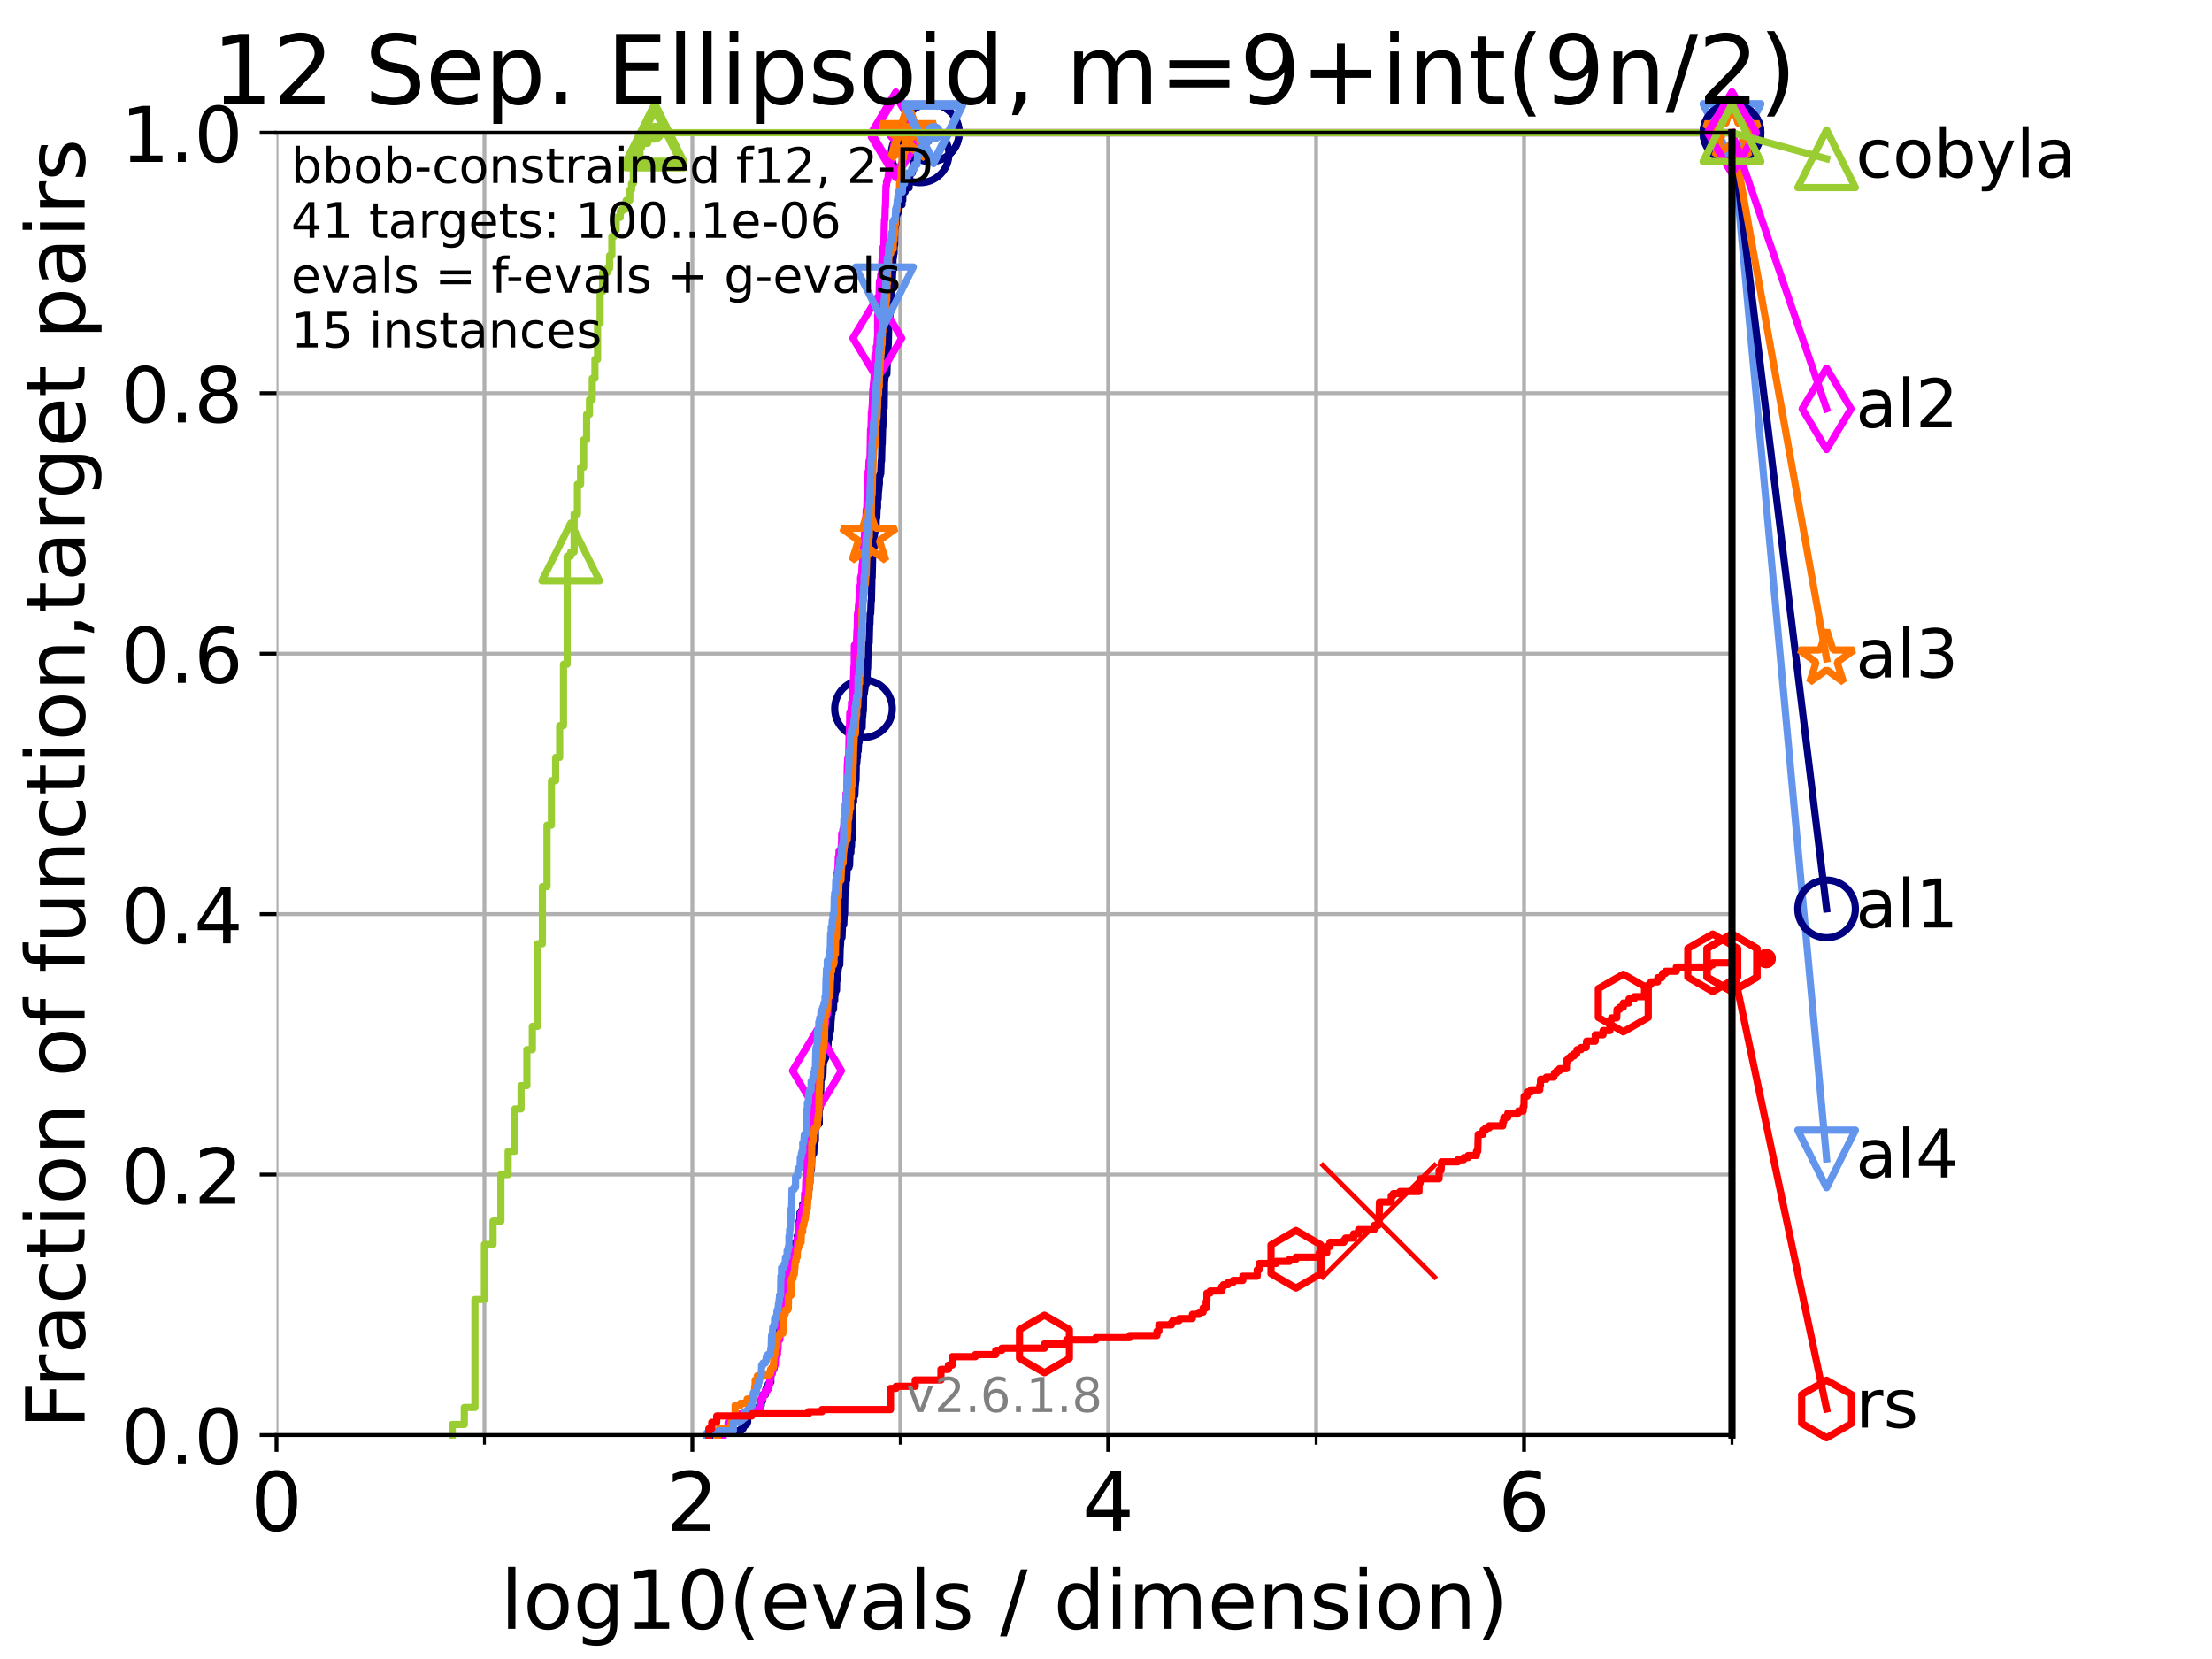 <?xml version="1.0" encoding="utf-8" standalone="no"?>
<!DOCTYPE svg PUBLIC "-//W3C//DTD SVG 1.1//EN"
  "http://www.w3.org/Graphics/SVG/1.1/DTD/svg11.dtd">
<!-- Created with matplotlib (https://matplotlib.org/) -->
<svg height="345.6pt" version="1.1" viewBox="0 0 460.8 345.6" width="460.8pt" xmlns="http://www.w3.org/2000/svg" xmlns:xlink="http://www.w3.org/1999/xlink">
 <defs>
  <style type="text/css">*{stroke-linecap:butt;stroke-linejoin:round;}</style>
 </defs>
 <g id="figure_1">
  <g id="patch_1">
   <path d="M 0 345.6 
L 460.8 345.6 
L 460.8 0 
L 0 0 
z
" style="fill:#ffffff;"/>
  </g>
  <g id="axes_1">
   <g id="patch_2">
    <path d="M 57.6 298.944 
L 360.806 298.944 
L 360.806 27.648 
L 57.6 27.648 
z
" style="fill:#ffffff;"/>
   </g>
   <g id="matplotlib.axis_1">
    <g id="xtick_1">
     <g id="line2d_1">
      <path clip-path="url(#p14b72cfced)" d="M 57.6 298.944 
L 57.6 27.648 
" style="fill:none;stroke:#b0b0b0;stroke-linecap:square;stroke-width:0.8;"/>
     </g>
     <g id="line2d_2">
      <defs>
       <path d="M 0 0 
L 0 3.5 
" id="m3c8cc47058" style="stroke:#000000;stroke-width:0.8;"/>
      </defs>
      <g>
       <use style="stroke:#000000;stroke-width:0.8;" x="57.6" xlink:href="#m3c8cc47058" y="298.944"/>
      </g>
     </g>
     <g id="text_1">
      <!-- 0 -->
      <g transform="translate(52.192 318.861)scale(0.17 -0.17)">
       <defs>
        <path d="M 31.781 66.406 
Q 24.172 66.406 20.328 58.906 
Q 16.5 51.422 16.5 36.375 
Q 16.5 21.391 20.328 13.891 
Q 24.172 6.391 31.781 6.391 
Q 39.453 6.391 43.281 13.891 
Q 47.125 21.391 47.125 36.375 
Q 47.125 51.422 43.281 58.906 
Q 39.453 66.406 31.781 66.406 
z
M 31.781 74.219 
Q 44.047 74.219 50.516 64.516 
Q 56.984 54.828 56.984 36.375 
Q 56.984 17.969 50.516 8.266 
Q 44.047 -1.422 31.781 -1.422 
Q 19.531 -1.422 13.062 8.266 
Q 6.594 17.969 6.594 36.375 
Q 6.594 54.828 13.062 64.516 
Q 19.531 74.219 31.781 74.219 
z
" id="DejaVuSans-48"/>
       </defs>
       <use xlink:href="#DejaVuSans-48"/>
      </g>
     </g>
    </g>
    <g id="xtick_2">
     <g id="line2d_3">
      <path clip-path="url(#p14b72cfced)" d="M 144.23 298.944 
L 144.23 27.648 
" style="fill:none;stroke:#b0b0b0;stroke-linecap:square;stroke-width:0.8;"/>
     </g>
     <g id="line2d_4">
      <g>
       <use style="stroke:#000000;stroke-width:0.8;" x="144.23" xlink:href="#m3c8cc47058" y="298.944"/>
      </g>
     </g>
     <g id="text_2">
      <!-- 2 -->
      <g transform="translate(138.822 318.861)scale(0.17 -0.17)">
       <defs>
        <path d="M 19.188 8.297 
L 53.609 8.297 
L 53.609 0 
L 7.328 0 
L 7.328 8.297 
Q 12.938 14.109 22.625 23.891 
Q 32.328 33.688 34.812 36.531 
Q 39.547 41.844 41.422 45.531 
Q 43.312 49.219 43.312 52.781 
Q 43.312 58.594 39.234 62.25 
Q 35.156 65.922 28.609 65.922 
Q 23.969 65.922 18.812 64.312 
Q 13.672 62.703 7.812 59.422 
L 7.812 69.391 
Q 13.766 71.781 18.938 73 
Q 24.125 74.219 28.422 74.219 
Q 39.75 74.219 46.484 68.547 
Q 53.219 62.891 53.219 53.422 
Q 53.219 48.922 51.531 44.891 
Q 49.859 40.875 45.406 35.406 
Q 44.188 33.984 37.641 27.219 
Q 31.109 20.453 19.188 8.297 
z
" id="DejaVuSans-50"/>
       </defs>
       <use xlink:href="#DejaVuSans-50"/>
      </g>
     </g>
    </g>
    <g id="xtick_3">
     <g id="line2d_5">
      <path clip-path="url(#p14b72cfced)" d="M 230.861 298.944 
L 230.861 27.648 
" style="fill:none;stroke:#b0b0b0;stroke-linecap:square;stroke-width:0.8;"/>
     </g>
     <g id="line2d_6">
      <g>
       <use style="stroke:#000000;stroke-width:0.8;" x="230.861" xlink:href="#m3c8cc47058" y="298.944"/>
      </g>
     </g>
     <g id="text_3">
      <!-- 4 -->
      <g transform="translate(225.453 318.861)scale(0.17 -0.17)">
       <defs>
        <path d="M 37.797 64.312 
L 12.891 25.391 
L 37.797 25.391 
z
M 35.203 72.906 
L 47.609 72.906 
L 47.609 25.391 
L 58.016 25.391 
L 58.016 17.188 
L 47.609 17.188 
L 47.609 0 
L 37.797 0 
L 37.797 17.188 
L 4.891 17.188 
L 4.891 26.703 
z
" id="DejaVuSans-52"/>
       </defs>
       <use xlink:href="#DejaVuSans-52"/>
      </g>
     </g>
    </g>
    <g id="xtick_4">
     <g id="line2d_7">
      <path clip-path="url(#p14b72cfced)" d="M 317.491 298.944 
L 317.491 27.648 
" style="fill:none;stroke:#b0b0b0;stroke-linecap:square;stroke-width:0.8;"/>
     </g>
     <g id="line2d_8">
      <g>
       <use style="stroke:#000000;stroke-width:0.8;" x="317.491" xlink:href="#m3c8cc47058" y="298.944"/>
      </g>
     </g>
     <g id="text_4">
      <!-- 6 -->
      <g transform="translate(312.083 318.861)scale(0.17 -0.17)">
       <defs>
        <path d="M 33.016 40.375 
Q 26.375 40.375 22.484 35.828 
Q 18.609 31.297 18.609 23.391 
Q 18.609 15.531 22.484 10.953 
Q 26.375 6.391 33.016 6.391 
Q 39.656 6.391 43.531 10.953 
Q 47.406 15.531 47.406 23.391 
Q 47.406 31.297 43.531 35.828 
Q 39.656 40.375 33.016 40.375 
z
M 52.594 71.297 
L 52.594 62.312 
Q 48.875 64.062 45.094 64.984 
Q 41.312 65.922 37.594 65.922 
Q 27.828 65.922 22.672 59.328 
Q 17.531 52.734 16.797 39.406 
Q 19.672 43.656 24.016 45.922 
Q 28.375 48.188 33.594 48.188 
Q 44.578 48.188 50.953 41.516 
Q 57.328 34.859 57.328 23.391 
Q 57.328 12.156 50.688 5.359 
Q 44.047 -1.422 33.016 -1.422 
Q 20.359 -1.422 13.672 8.266 
Q 6.984 17.969 6.984 36.375 
Q 6.984 53.656 15.188 63.938 
Q 23.391 74.219 37.203 74.219 
Q 40.922 74.219 44.703 73.484 
Q 48.484 72.75 52.594 71.297 
z
" id="DejaVuSans-54"/>
       </defs>
       <use xlink:href="#DejaVuSans-54"/>
      </g>
     </g>
    </g>
    <g id="xtick_5">
     <g id="line2d_9">
      <path clip-path="url(#p14b72cfced)" d="M 100.915 298.944 
L 100.915 27.648 
" style="fill:none;stroke:#b0b0b0;stroke-linecap:square;stroke-width:0.8;"/>
     </g>
     <g id="line2d_10">
      <defs>
       <path d="M 0 0 
L 0 2 
" id="m0980ee8fdf" style="stroke:#000000;stroke-width:0.6;"/>
      </defs>
      <g>
       <use style="stroke:#000000;stroke-width:0.6;" x="100.915" xlink:href="#m0980ee8fdf" y="298.944"/>
      </g>
     </g>
    </g>
    <g id="xtick_6">
     <g id="line2d_11">
      <path clip-path="url(#p14b72cfced)" d="M 187.546 298.944 
L 187.546 27.648 
" style="fill:none;stroke:#b0b0b0;stroke-linecap:square;stroke-width:0.8;"/>
     </g>
     <g id="line2d_12">
      <g>
       <use style="stroke:#000000;stroke-width:0.6;" x="187.546" xlink:href="#m0980ee8fdf" y="298.944"/>
      </g>
     </g>
    </g>
    <g id="xtick_7">
     <g id="line2d_13">
      <path clip-path="url(#p14b72cfced)" d="M 274.176 298.944 
L 274.176 27.648 
" style="fill:none;stroke:#b0b0b0;stroke-linecap:square;stroke-width:0.8;"/>
     </g>
     <g id="line2d_14">
      <g>
       <use style="stroke:#000000;stroke-width:0.6;" x="274.176" xlink:href="#m0980ee8fdf" y="298.944"/>
      </g>
     </g>
    </g>
    <g id="xtick_8">
     <g id="line2d_15">
      <path clip-path="url(#p14b72cfced)" d="M 360.806 298.944 
L 360.806 27.648 
" style="fill:none;stroke:#b0b0b0;stroke-linecap:square;stroke-width:0.8;"/>
     </g>
     <g id="line2d_16">
      <g>
       <use style="stroke:#000000;stroke-width:0.6;" x="360.806" xlink:href="#m0980ee8fdf" y="298.944"/>
      </g>
     </g>
    </g>
    <g id="text_5">
     <!-- log10(evals / dimension) -->
     <g transform="translate(104.239 339.314)scale(0.17 -0.17)">
      <defs>
       <path d="M 9.422 75.984 
L 18.406 75.984 
L 18.406 0 
L 9.422 0 
z
" id="DejaVuSans-108"/>
       <path d="M 30.609 48.391 
Q 23.391 48.391 19.188 42.75 
Q 14.984 37.109 14.984 27.297 
Q 14.984 17.484 19.156 11.844 
Q 23.344 6.203 30.609 6.203 
Q 37.797 6.203 41.984 11.859 
Q 46.188 17.531 46.188 27.297 
Q 46.188 37.016 41.984 42.703 
Q 37.797 48.391 30.609 48.391 
z
M 30.609 56 
Q 42.328 56 49.016 48.375 
Q 55.719 40.766 55.719 27.297 
Q 55.719 13.875 49.016 6.219 
Q 42.328 -1.422 30.609 -1.422 
Q 18.844 -1.422 12.172 6.219 
Q 5.516 13.875 5.516 27.297 
Q 5.516 40.766 12.172 48.375 
Q 18.844 56 30.609 56 
z
" id="DejaVuSans-111"/>
       <path d="M 45.406 27.984 
Q 45.406 37.75 41.375 43.109 
Q 37.359 48.484 30.078 48.484 
Q 22.859 48.484 18.828 43.109 
Q 14.797 37.75 14.797 27.984 
Q 14.797 18.266 18.828 12.891 
Q 22.859 7.516 30.078 7.516 
Q 37.359 7.516 41.375 12.891 
Q 45.406 18.266 45.406 27.984 
z
M 54.391 6.781 
Q 54.391 -7.172 48.188 -13.984 
Q 42 -20.797 29.203 -20.797 
Q 24.469 -20.797 20.266 -20.094 
Q 16.062 -19.391 12.109 -17.922 
L 12.109 -9.188 
Q 16.062 -11.328 19.922 -12.344 
Q 23.781 -13.375 27.781 -13.375 
Q 36.625 -13.375 41.016 -8.766 
Q 45.406 -4.156 45.406 5.172 
L 45.406 9.625 
Q 42.625 4.781 38.281 2.391 
Q 33.938 0 27.875 0 
Q 17.828 0 11.672 7.656 
Q 5.516 15.328 5.516 27.984 
Q 5.516 40.672 11.672 48.328 
Q 17.828 56 27.875 56 
Q 33.938 56 38.281 53.609 
Q 42.625 51.219 45.406 46.391 
L 45.406 54.688 
L 54.391 54.688 
z
" id="DejaVuSans-103"/>
       <path d="M 12.406 8.297 
L 28.516 8.297 
L 28.516 63.922 
L 10.984 60.406 
L 10.984 69.391 
L 28.422 72.906 
L 38.281 72.906 
L 38.281 8.297 
L 54.391 8.297 
L 54.391 0 
L 12.406 0 
z
" id="DejaVuSans-49"/>
       <path d="M 31 75.875 
Q 24.469 64.656 21.281 53.656 
Q 18.109 42.672 18.109 31.391 
Q 18.109 20.125 21.312 9.062 
Q 24.516 -2 31 -13.188 
L 23.188 -13.188 
Q 15.875 -1.703 12.234 9.375 
Q 8.594 20.453 8.594 31.391 
Q 8.594 42.281 12.203 53.312 
Q 15.828 64.359 23.188 75.875 
z
" id="DejaVuSans-40"/>
       <path d="M 56.203 29.594 
L 56.203 25.203 
L 14.891 25.203 
Q 15.484 15.922 20.484 11.062 
Q 25.484 6.203 34.422 6.203 
Q 39.594 6.203 44.453 7.469 
Q 49.312 8.734 54.109 11.281 
L 54.109 2.781 
Q 49.266 0.734 44.188 -0.344 
Q 39.109 -1.422 33.891 -1.422 
Q 20.797 -1.422 13.156 6.188 
Q 5.516 13.812 5.516 26.812 
Q 5.516 40.234 12.766 48.109 
Q 20.016 56 32.328 56 
Q 43.359 56 49.781 48.891 
Q 56.203 41.797 56.203 29.594 
z
M 47.219 32.234 
Q 47.125 39.594 43.094 43.984 
Q 39.062 48.391 32.422 48.391 
Q 24.906 48.391 20.391 44.141 
Q 15.875 39.891 15.188 32.172 
z
" id="DejaVuSans-101"/>
       <path d="M 2.984 54.688 
L 12.5 54.688 
L 29.594 8.797 
L 46.688 54.688 
L 56.203 54.688 
L 35.688 0 
L 23.484 0 
z
" id="DejaVuSans-118"/>
       <path d="M 34.281 27.484 
Q 23.391 27.484 19.188 25 
Q 14.984 22.516 14.984 16.5 
Q 14.984 11.719 18.141 8.906 
Q 21.297 6.109 26.703 6.109 
Q 34.188 6.109 38.703 11.406 
Q 43.219 16.703 43.219 25.484 
L 43.219 27.484 
z
M 52.203 31.203 
L 52.203 0 
L 43.219 0 
L 43.219 8.297 
Q 40.141 3.328 35.547 0.953 
Q 30.953 -1.422 24.312 -1.422 
Q 15.922 -1.422 10.953 3.297 
Q 6 8.016 6 15.922 
Q 6 25.141 12.172 29.828 
Q 18.359 34.516 30.609 34.516 
L 43.219 34.516 
L 43.219 35.406 
Q 43.219 41.609 39.141 45 
Q 35.062 48.391 27.688 48.391 
Q 23 48.391 18.547 47.266 
Q 14.109 46.141 10.016 43.891 
L 10.016 52.203 
Q 14.938 54.109 19.578 55.047 
Q 24.219 56 28.609 56 
Q 40.484 56 46.344 49.844 
Q 52.203 43.703 52.203 31.203 
z
" id="DejaVuSans-97"/>
       <path d="M 44.281 53.078 
L 44.281 44.578 
Q 40.484 46.531 36.375 47.5 
Q 32.281 48.484 27.875 48.484 
Q 21.188 48.484 17.844 46.438 
Q 14.5 44.391 14.5 40.281 
Q 14.5 37.156 16.891 35.375 
Q 19.281 33.594 26.516 31.984 
L 29.594 31.297 
Q 39.156 29.25 43.188 25.516 
Q 47.219 21.781 47.219 15.094 
Q 47.219 7.469 41.188 3.016 
Q 35.156 -1.422 24.609 -1.422 
Q 20.219 -1.422 15.453 -0.562 
Q 10.688 0.297 5.422 2 
L 5.422 11.281 
Q 10.406 8.688 15.234 7.391 
Q 20.062 6.109 24.812 6.109 
Q 31.156 6.109 34.562 8.281 
Q 37.984 10.453 37.984 14.406 
Q 37.984 18.062 35.516 20.016 
Q 33.062 21.969 24.703 23.781 
L 21.578 24.516 
Q 13.234 26.266 9.516 29.906 
Q 5.812 33.547 5.812 39.891 
Q 5.812 47.609 11.281 51.797 
Q 16.75 56 26.812 56 
Q 31.781 56 36.172 55.266 
Q 40.578 54.547 44.281 53.078 
z
" id="DejaVuSans-115"/>
       <path id="DejaVuSans-32"/>
       <path d="M 25.391 72.906 
L 33.688 72.906 
L 8.297 -9.281 
L 0 -9.281 
z
" id="DejaVuSans-47"/>
       <path d="M 45.406 46.391 
L 45.406 75.984 
L 54.391 75.984 
L 54.391 0 
L 45.406 0 
L 45.406 8.203 
Q 42.578 3.328 38.25 0.953 
Q 33.938 -1.422 27.875 -1.422 
Q 17.969 -1.422 11.734 6.484 
Q 5.516 14.406 5.516 27.297 
Q 5.516 40.188 11.734 48.094 
Q 17.969 56 27.875 56 
Q 33.938 56 38.25 53.625 
Q 42.578 51.266 45.406 46.391 
z
M 14.797 27.297 
Q 14.797 17.391 18.875 11.75 
Q 22.953 6.109 30.078 6.109 
Q 37.203 6.109 41.297 11.75 
Q 45.406 17.391 45.406 27.297 
Q 45.406 37.203 41.297 42.844 
Q 37.203 48.484 30.078 48.484 
Q 22.953 48.484 18.875 42.844 
Q 14.797 37.203 14.797 27.297 
z
" id="DejaVuSans-100"/>
       <path d="M 9.422 54.688 
L 18.406 54.688 
L 18.406 0 
L 9.422 0 
z
M 9.422 75.984 
L 18.406 75.984 
L 18.406 64.594 
L 9.422 64.594 
z
" id="DejaVuSans-105"/>
       <path d="M 52 44.188 
Q 55.375 50.25 60.062 53.125 
Q 64.75 56 71.094 56 
Q 79.641 56 84.281 50.016 
Q 88.922 44.047 88.922 33.016 
L 88.922 0 
L 79.891 0 
L 79.891 32.719 
Q 79.891 40.578 77.094 44.375 
Q 74.312 48.188 68.609 48.188 
Q 61.625 48.188 57.562 43.547 
Q 53.516 38.922 53.516 30.906 
L 53.516 0 
L 44.484 0 
L 44.484 32.719 
Q 44.484 40.625 41.703 44.406 
Q 38.922 48.188 33.109 48.188 
Q 26.219 48.188 22.156 43.531 
Q 18.109 38.875 18.109 30.906 
L 18.109 0 
L 9.078 0 
L 9.078 54.688 
L 18.109 54.688 
L 18.109 46.188 
Q 21.188 51.219 25.484 53.609 
Q 29.781 56 35.688 56 
Q 41.656 56 45.828 52.969 
Q 50 49.953 52 44.188 
z
" id="DejaVuSans-109"/>
       <path d="M 54.891 33.016 
L 54.891 0 
L 45.906 0 
L 45.906 32.719 
Q 45.906 40.484 42.875 44.328 
Q 39.844 48.188 33.797 48.188 
Q 26.516 48.188 22.312 43.547 
Q 18.109 38.922 18.109 30.906 
L 18.109 0 
L 9.078 0 
L 9.078 54.688 
L 18.109 54.688 
L 18.109 46.188 
Q 21.344 51.125 25.703 53.562 
Q 30.078 56 35.797 56 
Q 45.219 56 50.047 50.172 
Q 54.891 44.344 54.891 33.016 
z
" id="DejaVuSans-110"/>
       <path d="M 8.016 75.875 
L 15.828 75.875 
Q 23.141 64.359 26.781 53.312 
Q 30.422 42.281 30.422 31.391 
Q 30.422 20.453 26.781 9.375 
Q 23.141 -1.703 15.828 -13.188 
L 8.016 -13.188 
Q 14.5 -2 17.703 9.062 
Q 20.906 20.125 20.906 31.391 
Q 20.906 42.672 17.703 53.656 
Q 14.5 64.656 8.016 75.875 
z
" id="DejaVuSans-41"/>
      </defs>
      <use xlink:href="#DejaVuSans-108"/>
      <use x="27.783" xlink:href="#DejaVuSans-111"/>
      <use x="88.965" xlink:href="#DejaVuSans-103"/>
      <use x="152.441" xlink:href="#DejaVuSans-49"/>
      <use x="216.064" xlink:href="#DejaVuSans-48"/>
      <use x="279.688" xlink:href="#DejaVuSans-40"/>
      <use x="318.701" xlink:href="#DejaVuSans-101"/>
      <use x="380.225" xlink:href="#DejaVuSans-118"/>
      <use x="439.404" xlink:href="#DejaVuSans-97"/>
      <use x="500.684" xlink:href="#DejaVuSans-108"/>
      <use x="528.467" xlink:href="#DejaVuSans-115"/>
      <use x="580.566" xlink:href="#DejaVuSans-32"/>
      <use x="612.354" xlink:href="#DejaVuSans-47"/>
      <use x="646.045" xlink:href="#DejaVuSans-32"/>
      <use x="677.832" xlink:href="#DejaVuSans-100"/>
      <use x="741.309" xlink:href="#DejaVuSans-105"/>
      <use x="769.092" xlink:href="#DejaVuSans-109"/>
      <use x="866.504" xlink:href="#DejaVuSans-101"/>
      <use x="928.027" xlink:href="#DejaVuSans-110"/>
      <use x="991.406" xlink:href="#DejaVuSans-115"/>
      <use x="1043.506" xlink:href="#DejaVuSans-105"/>
      <use x="1071.289" xlink:href="#DejaVuSans-111"/>
      <use x="1132.471" xlink:href="#DejaVuSans-110"/>
      <use x="1195.85" xlink:href="#DejaVuSans-41"/>
     </g>
    </g>
   </g>
   <g id="matplotlib.axis_2">
    <g id="ytick_1">
     <g id="line2d_17">
      <path clip-path="url(#p14b72cfced)" d="M 57.6 298.944 
L 360.806 298.944 
" style="fill:none;stroke:#b0b0b0;stroke-linecap:square;stroke-width:0.8;"/>
     </g>
     <g id="line2d_18">
      <defs>
       <path d="M 0 0 
L -3.5 0 
" id="mba417ac5f5" style="stroke:#000000;stroke-width:0.8;"/>
      </defs>
      <g>
       <use style="stroke:#000000;stroke-width:0.8;" x="57.6" xlink:href="#mba417ac5f5" y="298.944"/>
      </g>
     </g>
     <g id="text_6">
      <!-- 0.0 -->
      <g transform="translate(25.155 305.023)scale(0.16 -0.16)">
       <defs>
        <path d="M 10.688 12.406 
L 21 12.406 
L 21 0 
L 10.688 0 
z
" id="DejaVuSans-46"/>
       </defs>
       <use xlink:href="#DejaVuSans-48"/>
       <use x="63.623" xlink:href="#DejaVuSans-46"/>
       <use x="95.41" xlink:href="#DejaVuSans-48"/>
      </g>
     </g>
    </g>
    <g id="ytick_2">
     <g id="line2d_19">
      <path clip-path="url(#p14b72cfced)" d="M 57.6 244.685 
L 360.806 244.685 
" style="fill:none;stroke:#b0b0b0;stroke-linecap:square;stroke-width:0.8;"/>
     </g>
     <g id="line2d_20">
      <g>
       <use style="stroke:#000000;stroke-width:0.8;" x="57.6" xlink:href="#mba417ac5f5" y="244.685"/>
      </g>
     </g>
     <g id="text_7">
      <!-- 0.2 -->
      <g transform="translate(25.155 250.764)scale(0.16 -0.16)">
       <use xlink:href="#DejaVuSans-48"/>
       <use x="63.623" xlink:href="#DejaVuSans-46"/>
       <use x="95.41" xlink:href="#DejaVuSans-50"/>
      </g>
     </g>
    </g>
    <g id="ytick_3">
     <g id="line2d_21">
      <path clip-path="url(#p14b72cfced)" d="M 57.6 190.426 
L 360.806 190.426 
" style="fill:none;stroke:#b0b0b0;stroke-linecap:square;stroke-width:0.8;"/>
     </g>
     <g id="line2d_22">
      <g>
       <use style="stroke:#000000;stroke-width:0.8;" x="57.6" xlink:href="#mba417ac5f5" y="190.426"/>
      </g>
     </g>
     <g id="text_8">
      <!-- 0.4 -->
      <g transform="translate(25.155 196.504)scale(0.16 -0.16)">
       <use xlink:href="#DejaVuSans-48"/>
       <use x="63.623" xlink:href="#DejaVuSans-46"/>
       <use x="95.41" xlink:href="#DejaVuSans-52"/>
      </g>
     </g>
    </g>
    <g id="ytick_4">
     <g id="line2d_23">
      <path clip-path="url(#p14b72cfced)" d="M 57.6 136.166 
L 360.806 136.166 
" style="fill:none;stroke:#b0b0b0;stroke-linecap:square;stroke-width:0.8;"/>
     </g>
     <g id="line2d_24">
      <g>
       <use style="stroke:#000000;stroke-width:0.8;" x="57.6" xlink:href="#mba417ac5f5" y="136.166"/>
      </g>
     </g>
     <g id="text_9">
      <!-- 0.6 -->
      <g transform="translate(25.155 142.245)scale(0.16 -0.16)">
       <use xlink:href="#DejaVuSans-48"/>
       <use x="63.623" xlink:href="#DejaVuSans-46"/>
       <use x="95.41" xlink:href="#DejaVuSans-54"/>
      </g>
     </g>
    </g>
    <g id="ytick_5">
     <g id="line2d_25">
      <path clip-path="url(#p14b72cfced)" d="M 57.6 81.907 
L 360.806 81.907 
" style="fill:none;stroke:#b0b0b0;stroke-linecap:square;stroke-width:0.8;"/>
     </g>
     <g id="line2d_26">
      <g>
       <use style="stroke:#000000;stroke-width:0.8;" x="57.6" xlink:href="#mba417ac5f5" y="81.907"/>
      </g>
     </g>
     <g id="text_10">
      <!-- 0.8 -->
      <g transform="translate(25.155 87.986)scale(0.16 -0.16)">
       <defs>
        <path d="M 31.781 34.625 
Q 24.75 34.625 20.719 30.859 
Q 16.703 27.094 16.703 20.516 
Q 16.703 13.922 20.719 10.156 
Q 24.75 6.391 31.781 6.391 
Q 38.812 6.391 42.859 10.172 
Q 46.922 13.969 46.922 20.516 
Q 46.922 27.094 42.891 30.859 
Q 38.875 34.625 31.781 34.625 
z
M 21.922 38.812 
Q 15.578 40.375 12.031 44.719 
Q 8.5 49.078 8.5 55.328 
Q 8.5 64.062 14.719 69.141 
Q 20.953 74.219 31.781 74.219 
Q 42.672 74.219 48.875 69.141 
Q 55.078 64.062 55.078 55.328 
Q 55.078 49.078 51.531 44.719 
Q 48 40.375 41.703 38.812 
Q 48.828 37.156 52.797 32.312 
Q 56.781 27.484 56.781 20.516 
Q 56.781 9.906 50.312 4.234 
Q 43.844 -1.422 31.781 -1.422 
Q 19.734 -1.422 13.25 4.234 
Q 6.781 9.906 6.781 20.516 
Q 6.781 27.484 10.781 32.312 
Q 14.797 37.156 21.922 38.812 
z
M 18.312 54.391 
Q 18.312 48.734 21.844 45.562 
Q 25.391 42.391 31.781 42.391 
Q 38.141 42.391 41.719 45.562 
Q 45.312 48.734 45.312 54.391 
Q 45.312 60.062 41.719 63.234 
Q 38.141 66.406 31.781 66.406 
Q 25.391 66.406 21.844 63.234 
Q 18.312 60.062 18.312 54.391 
z
" id="DejaVuSans-56"/>
       </defs>
       <use xlink:href="#DejaVuSans-48"/>
       <use x="63.623" xlink:href="#DejaVuSans-46"/>
       <use x="95.41" xlink:href="#DejaVuSans-56"/>
      </g>
     </g>
    </g>
    <g id="ytick_6">
     <g id="line2d_27">
      <path clip-path="url(#p14b72cfced)" d="M 57.6 27.648 
L 360.806 27.648 
" style="fill:none;stroke:#b0b0b0;stroke-linecap:square;stroke-width:0.8;"/>
     </g>
     <g id="line2d_28">
      <g>
       <use style="stroke:#000000;stroke-width:0.8;" x="57.6" xlink:href="#mba417ac5f5" y="27.648"/>
      </g>
     </g>
     <g id="text_11">
      <!-- 1.0 -->
      <g transform="translate(25.155 33.727)scale(0.16 -0.16)">
       <use xlink:href="#DejaVuSans-49"/>
       <use x="63.623" xlink:href="#DejaVuSans-46"/>
       <use x="95.41" xlink:href="#DejaVuSans-48"/>
      </g>
     </g>
    </g>
    <g id="text_12">
     <!-- Fraction of function,target pairs -->
     <g transform="translate(17.62 297.681)rotate(-90)scale(0.17 -0.17)">
      <defs>
       <path d="M 9.812 72.906 
L 51.703 72.906 
L 51.703 64.594 
L 19.672 64.594 
L 19.672 43.109 
L 48.578 43.109 
L 48.578 34.812 
L 19.672 34.812 
L 19.672 0 
L 9.812 0 
z
" id="DejaVuSans-70"/>
       <path d="M 41.109 46.297 
Q 39.594 47.172 37.812 47.578 
Q 36.031 48 33.891 48 
Q 26.266 48 22.188 43.047 
Q 18.109 38.094 18.109 28.812 
L 18.109 0 
L 9.078 0 
L 9.078 54.688 
L 18.109 54.688 
L 18.109 46.188 
Q 20.953 51.172 25.484 53.578 
Q 30.031 56 36.531 56 
Q 37.453 56 38.578 55.875 
Q 39.703 55.766 41.062 55.516 
z
" id="DejaVuSans-114"/>
       <path d="M 48.781 52.594 
L 48.781 44.188 
Q 44.969 46.297 41.141 47.344 
Q 37.312 48.391 33.406 48.391 
Q 24.656 48.391 19.812 42.844 
Q 14.984 37.312 14.984 27.297 
Q 14.984 17.281 19.812 11.734 
Q 24.656 6.203 33.406 6.203 
Q 37.312 6.203 41.141 7.25 
Q 44.969 8.297 48.781 10.406 
L 48.781 2.094 
Q 45.016 0.344 40.984 -0.531 
Q 36.969 -1.422 32.422 -1.422 
Q 20.062 -1.422 12.781 6.344 
Q 5.516 14.109 5.516 27.297 
Q 5.516 40.672 12.859 48.328 
Q 20.219 56 33.016 56 
Q 37.156 56 41.109 55.141 
Q 45.062 54.297 48.781 52.594 
z
" id="DejaVuSans-99"/>
       <path d="M 18.312 70.219 
L 18.312 54.688 
L 36.812 54.688 
L 36.812 47.703 
L 18.312 47.703 
L 18.312 18.016 
Q 18.312 11.328 20.141 9.422 
Q 21.969 7.516 27.594 7.516 
L 36.812 7.516 
L 36.812 0 
L 27.594 0 
Q 17.188 0 13.234 3.875 
Q 9.281 7.766 9.281 18.016 
L 9.281 47.703 
L 2.688 47.703 
L 2.688 54.688 
L 9.281 54.688 
L 9.281 70.219 
z
" id="DejaVuSans-116"/>
       <path d="M 37.109 75.984 
L 37.109 68.5 
L 28.516 68.5 
Q 23.688 68.5 21.797 66.547 
Q 19.922 64.594 19.922 59.516 
L 19.922 54.688 
L 34.719 54.688 
L 34.719 47.703 
L 19.922 47.703 
L 19.922 0 
L 10.891 0 
L 10.891 47.703 
L 2.297 47.703 
L 2.297 54.688 
L 10.891 54.688 
L 10.891 58.5 
Q 10.891 67.625 15.141 71.797 
Q 19.391 75.984 28.609 75.984 
z
" id="DejaVuSans-102"/>
       <path d="M 8.5 21.578 
L 8.5 54.688 
L 17.484 54.688 
L 17.484 21.922 
Q 17.484 14.156 20.5 10.266 
Q 23.531 6.391 29.594 6.391 
Q 36.859 6.391 41.078 11.031 
Q 45.312 15.672 45.312 23.688 
L 45.312 54.688 
L 54.297 54.688 
L 54.297 0 
L 45.312 0 
L 45.312 8.406 
Q 42.047 3.422 37.719 1 
Q 33.406 -1.422 27.688 -1.422 
Q 18.266 -1.422 13.375 4.438 
Q 8.5 10.297 8.5 21.578 
z
M 31.109 56 
z
" id="DejaVuSans-117"/>
       <path d="M 11.719 12.406 
L 22.016 12.406 
L 22.016 4 
L 14.016 -11.625 
L 7.719 -11.625 
L 11.719 4 
z
" id="DejaVuSans-44"/>
       <path d="M 18.109 8.203 
L 18.109 -20.797 
L 9.078 -20.797 
L 9.078 54.688 
L 18.109 54.688 
L 18.109 46.391 
Q 20.953 51.266 25.266 53.625 
Q 29.594 56 35.594 56 
Q 45.562 56 51.781 48.094 
Q 58.016 40.188 58.016 27.297 
Q 58.016 14.406 51.781 6.484 
Q 45.562 -1.422 35.594 -1.422 
Q 29.594 -1.422 25.266 0.953 
Q 20.953 3.328 18.109 8.203 
z
M 48.688 27.297 
Q 48.688 37.203 44.609 42.844 
Q 40.531 48.484 33.406 48.484 
Q 26.266 48.484 22.188 42.844 
Q 18.109 37.203 18.109 27.297 
Q 18.109 17.391 22.188 11.75 
Q 26.266 6.109 33.406 6.109 
Q 40.531 6.109 44.609 11.75 
Q 48.688 17.391 48.688 27.297 
z
" id="DejaVuSans-112"/>
      </defs>
      <use xlink:href="#DejaVuSans-70"/>
      <use x="50.27" xlink:href="#DejaVuSans-114"/>
      <use x="91.383" xlink:href="#DejaVuSans-97"/>
      <use x="152.662" xlink:href="#DejaVuSans-99"/>
      <use x="207.643" xlink:href="#DejaVuSans-116"/>
      <use x="246.852" xlink:href="#DejaVuSans-105"/>
      <use x="274.635" xlink:href="#DejaVuSans-111"/>
      <use x="335.816" xlink:href="#DejaVuSans-110"/>
      <use x="399.195" xlink:href="#DejaVuSans-32"/>
      <use x="430.982" xlink:href="#DejaVuSans-111"/>
      <use x="492.164" xlink:href="#DejaVuSans-102"/>
      <use x="527.369" xlink:href="#DejaVuSans-32"/>
      <use x="559.156" xlink:href="#DejaVuSans-102"/>
      <use x="594.361" xlink:href="#DejaVuSans-117"/>
      <use x="657.74" xlink:href="#DejaVuSans-110"/>
      <use x="721.119" xlink:href="#DejaVuSans-99"/>
      <use x="776.1" xlink:href="#DejaVuSans-116"/>
      <use x="815.309" xlink:href="#DejaVuSans-105"/>
      <use x="843.092" xlink:href="#DejaVuSans-111"/>
      <use x="904.273" xlink:href="#DejaVuSans-110"/>
      <use x="967.652" xlink:href="#DejaVuSans-44"/>
      <use x="999.439" xlink:href="#DejaVuSans-116"/>
      <use x="1038.648" xlink:href="#DejaVuSans-97"/>
      <use x="1099.928" xlink:href="#DejaVuSans-114"/>
      <use x="1139.291" xlink:href="#DejaVuSans-103"/>
      <use x="1202.768" xlink:href="#DejaVuSans-101"/>
      <use x="1264.291" xlink:href="#DejaVuSans-116"/>
      <use x="1303.5" xlink:href="#DejaVuSans-32"/>
      <use x="1335.287" xlink:href="#DejaVuSans-112"/>
      <use x="1398.764" xlink:href="#DejaVuSans-97"/>
      <use x="1460.043" xlink:href="#DejaVuSans-105"/>
      <use x="1487.826" xlink:href="#DejaVuSans-114"/>
      <use x="1528.939" xlink:href="#DejaVuSans-115"/>
     </g>
    </g>
   </g>
   <g id="line2d_29">
    <defs>
     <path d="M 0 1.5 
C 0.398 1.5 0.779 1.342 1.061 1.061 
C 1.342 0.779 1.5 0.398 1.5 0 
C 1.5 -0.398 1.342 -0.779 1.061 -1.061 
C 0.779 -1.342 0.398 -1.5 0 -1.5 
C -0.398 -1.5 -0.779 -1.342 -1.061 -1.061 
C -1.342 -0.779 -1.5 -0.398 -1.5 0 
C -1.5 0.398 -1.342 0.779 -1.061 1.061 
C -0.779 1.342 -0.398 1.5 0 1.5 
z
" id="m32a555120c" style="stroke:#000080;"/>
    </defs>
    <g>
     <use style="fill:#000080;stroke:#000080;" x="193.815" xlink:href="#m32a555120c" y="27.648"/>
     <use style="fill:#000080;stroke:#000080;" x="193.815" xlink:href="#m32a555120c" y="27.648"/>
    </g>
   </g>
   <g id="line2d_30">
    <path d="M 147.894 298.944 
L 147.894 298.503 
L 150.357 298.503 
L 150.357 298.062 
L 154.378 298.062 
L 154.378 297.621 
L 154.811 297.621 
L 154.811 297.179 
L 155.024 297.179 
L 155.024 296.738 
L 155.547 296.738 
L 155.547 296.297 
L 155.752 296.297 
L 155.752 294.533 
L 155.955 294.533 
L 155.955 294.092 
L 156.745 294.092 
L 156.745 293.65 
L 157.78 293.65 
L 157.78 293.209 
L 158.232 293.209 
L 158.232 292.768 
L 158.586 292.768 
L 158.586 291.886 
L 158.848 291.886 
L 158.848 290.562 
L 159.443 290.562 
L 159.443 289.68 
L 159.61 289.68 
L 159.61 289.239 
L 160.021 289.239 
L 160.021 288.357 
L 160.343 288.357 
L 160.343 287.916 
L 160.581 287.916 
L 160.581 286.151 
L 160.817 286.151 
L 160.817 285.269 
L 161.202 285.269 
L 161.278 283.946 
L 161.354 283.946 
L 161.43 281.74 
L 161.58 281.74 
L 161.58 280.416 
L 161.803 280.416 
L 161.877 279.534 
L 161.95 279.534 
L 161.95 278.652 
L 162.096 278.652 
L 162.096 276.887 
L 162.241 276.887 
L 162.241 276.446 
L 162.599 276.446 
L 162.67 275.123 
L 163.088 275.123 
L 163.088 273.358 
L 163.498 273.358 
L 163.498 272.917 
L 163.7 272.917 
L 163.7 272.035 
L 163.899 272.035 
L 163.899 271.594 
L 164.227 271.594 
L 164.227 269.388 
L 164.485 269.388 
L 164.549 265.859 
L 164.613 265.859 
L 164.613 264.977 
L 164.803 264.977 
L 164.803 264.536 
L 165.115 264.536 
L 165.177 263.653 
L 165.362 263.653 
L 165.423 261.889 
L 165.605 261.889 
L 165.665 258.801 
L 166.082 258.801 
L 166.082 257.478 
L 166.316 257.478 
L 166.316 257.036 
L 166.489 257.036 
L 166.489 254.39 
L 166.604 254.39 
L 166.661 252.625 
L 166.945 252.625 
L 166.945 252.184 
L 167.224 252.184 
L 167.224 250.861 
L 167.77 250.861 
L 167.824 249.978 
L 167.931 249.978 
L 168.037 248.214 
L 168.196 248.214 
L 168.196 247.773 
L 168.56 247.773 
L 168.56 246.449 
L 168.715 246.449 
L 168.766 243.803 
L 169.019 243.803 
L 169.12 240.715 
L 169.269 240.715 
L 169.269 240.273 
L 169.516 240.273 
L 169.614 237.627 
L 169.857 237.627 
L 169.857 234.539 
L 170.191 234.539 
L 170.191 234.098 
L 170.658 234.098 
L 170.658 231.01 
L 170.796 231.01 
L 170.842 229.245 
L 170.933 229.245 
L 171.024 224.834 
L 171.159 224.834 
L 171.159 223.952 
L 171.427 223.952 
L 171.515 221.305 
L 171.603 221.305 
L 171.603 220.864 
L 171.778 220.864 
L 171.778 220.423 
L 171.994 220.423 
L 171.994 219.54 
L 172.293 219.54 
L 172.293 218.217 
L 172.462 218.217 
L 172.545 216.452 
L 172.67 216.452 
L 172.67 216.011 
L 172.835 216.011 
L 172.876 214.688 
L 173.04 214.688 
L 173.121 212.482 
L 173.161 212.482 
L 173.242 211.159 
L 173.322 211.159 
L 173.322 210.277 
L 173.64 210.277 
L 173.68 208.512 
L 173.875 208.512 
L 173.914 207.189 
L 173.992 207.189 
L 174.069 206.306 
L 174.26 206.306 
L 174.298 204.101 
L 174.45 204.101 
L 174.525 202.336 
L 174.6 202.336 
L 174.6 201.454 
L 174.749 201.454 
L 174.749 201.013 
L 174.934 201.013 
L 175.044 197.043 
L 175.081 197.043 
L 175.19 195.278 
L 175.406 195.278 
L 175.514 192.631 
L 175.762 192.631 
L 175.867 190.426 
L 175.937 190.426 
L 176.006 186.014 
L 176.179 186.014 
L 176.282 183.367 
L 176.385 183.367 
L 176.487 180.721 
L 176.855 180.721 
L 176.855 180.28 
L 176.988 180.28 
L 177.054 177.633 
L 177.25 177.633 
L 177.282 176.309 
L 177.379 176.309 
L 177.412 174.986 
L 177.508 174.986 
L 177.604 167.046 
L 177.826 167.046 
L 177.826 165.722 
L 178.077 165.722 
L 178.17 163.517 
L 178.201 163.517 
L 178.263 162.634 
L 178.324 162.634 
L 178.385 159.105 
L 178.477 159.105 
L 178.568 157.782 
L 178.629 157.782 
L 178.629 156.458 
L 178.779 156.458 
L 178.869 154.694 
L 178.958 154.694 
L 179.047 153.812 
L 179.106 153.812 
L 179.136 152.047 
L 179.34 152.047 
L 179.34 151.606 
L 179.6 151.606 
L 179.658 149.4 
L 179.715 149.4 
L 179.8 148.077 
L 179.857 148.077 
L 179.913 144.548 
L 180.054 144.548 
L 180.138 143.666 
L 180.166 143.666 
L 180.277 142.783 
L 180.332 142.783 
L 180.332 142.342 
L 180.579 142.342 
L 180.688 139.254 
L 180.742 139.254 
L 180.849 134.843 
L 180.93 134.843 
L 180.983 133.961 
L 181.063 133.961 
L 181.169 129.991 
L 181.222 129.991 
L 181.274 127.785 
L 181.379 127.785 
L 181.483 125.138 
L 181.535 125.138 
L 181.638 120.286 
L 181.69 120.286 
L 181.792 115.874 
L 181.843 115.874 
L 181.945 114.11 
L 182.071 114.11 
L 182.171 111.022 
L 182.246 111.022 
L 182.246 110.581 
L 182.395 110.581 
L 182.42 109.698 
L 182.519 109.698 
L 182.543 107.934 
L 182.641 107.934 
L 182.739 105.728 
L 182.811 105.728 
L 182.811 103.964 
L 182.932 103.964 
L 183.004 102.199 
L 183.052 102.199 
L 183.147 100.876 
L 183.194 100.876 
L 183.194 99.111 
L 183.36 99.111 
L 183.36 98.67 
L 183.477 98.67 
L 183.57 96.023 
L 183.64 96.023 
L 183.732 92.494 
L 183.778 92.494 
L 183.87 88.965 
L 183.915 88.965 
L 183.961 87.642 
L 184.029 87.642 
L 184.12 84.995 
L 184.187 84.995 
L 184.255 79.26 
L 184.322 79.26 
L 184.344 78.378 
L 184.455 78.378 
L 184.455 77.937 
L 184.741 77.937 
L 184.85 74.849 
L 184.915 74.849 
L 185.023 71.761 
L 185.044 71.761 
L 185.13 67.791 
L 185.216 67.791 
L 185.237 66.468 
L 185.343 66.468 
L 185.427 64.262 
L 185.553 64.262 
L 185.657 60.733 
L 185.72 60.733 
L 185.782 59.409 
L 185.844 59.409 
L 185.946 56.763 
L 185.987 56.763 
L 186.028 53.675 
L 186.11 53.675 
L 186.191 52.793 
L 186.251 52.793 
L 186.271 51.028 
L 186.372 51.028 
L 186.432 47.499 
L 186.511 47.499 
L 186.551 46.617 
L 186.67 46.617 
L 186.729 44.852 
L 186.846 44.852 
L 186.846 44.411 
L 187.06 44.411 
L 187.137 43.529 
L 187.194 43.529 
L 187.252 42.646 
L 187.909 42.646 
L 187.909 41.764 
L 188.056 41.764 
L 188.074 40 
L 188.544 40 
L 188.651 39.117 
L 189.381 39.117 
L 189.449 36.912 
L 189.5 36.912 
L 189.5 36.471 
L 189.652 36.471 
L 189.652 36.03 
L 190.035 36.03 
L 190.035 35.588 
L 190.15 35.588 
L 190.248 33.824 
L 190.683 33.824 
L 190.683 32.942 
L 191.524 32.942 
L 191.524 32.5 
L 191.675 32.5 
L 191.675 32.059 
L 191.811 32.059 
L 191.811 31.618 
L 192.034 31.618 
L 192.034 30.736 
L 192.488 30.736 
L 192.488 30.295 
L 192.733 30.295 
L 192.733 29.413 
L 193.475 29.413 
L 193.475 28.971 
L 193.815 28.971 
L 193.815 27.648 
L 360.806 27.648 
L 360.806 27.648 
" style="fill:none;stroke:#000080;stroke-linecap:square;stroke-width:1.5;"/>
   </g>
   <g id="line2d_31">
    <defs>
     <path d="M 0 6 
C 1.591 6 3.117 5.368 4.243 4.243 
C 5.368 3.117 6 1.591 6 0 
C 6 -1.591 5.368 -3.117 4.243 -4.243 
C 3.117 -5.368 1.591 -6 0 -6 
C -1.591 -6 -3.117 -5.368 -4.243 -4.243 
C -5.368 -3.117 -6 -1.591 -6 0 
C -6 1.591 -5.368 3.117 -4.243 4.243 
C -3.117 5.368 -1.591 6 0 6 
z
" id="mf6783e1a92" style="stroke:#000080;stroke-width:1.5;"/>
    </defs>
    <g>
     <use style="fill-opacity:0;stroke:#000080;stroke-width:1.5;" x="179.885" xlink:href="#mf6783e1a92" y="147.636"/>
     <use style="fill-opacity:0;stroke:#000080;stroke-width:1.5;" x="191.675" xlink:href="#mf6783e1a92" y="32.059"/>
     <use style="fill-opacity:0;stroke:#000080;stroke-width:1.5;" x="193.815" xlink:href="#mf6783e1a92" y="27.648"/>
     <use style="fill-opacity:0;stroke:#000080;stroke-width:1.5;" x="193.815" xlink:href="#mf6783e1a92" y="27.648"/>
     <use style="fill-opacity:0;stroke:#000080;stroke-width:1.5;" x="360.806" xlink:href="#mf6783e1a92" y="27.648"/>
    </g>
   </g>
   <g id="line2d_32">
    <path style="fill:none;stroke:#000080;stroke-linecap:square;stroke-width:1.5;"/>
    <g/>
   </g>
   <g id="line2d_33">
    <defs>
     <path d="M 0 1.5 
C 0.398 1.5 0.779 1.342 1.061 1.061 
C 1.342 0.779 1.5 0.398 1.5 0 
C 1.5 -0.398 1.342 -0.779 1.061 -1.061 
C 0.779 -1.342 0.398 -1.5 0 -1.5 
C -0.398 -1.5 -0.779 -1.342 -1.061 -1.061 
C -1.342 -0.779 -1.5 -0.398 -1.5 0 
C -1.5 0.398 -1.342 0.779 -1.061 1.061 
C -0.779 1.342 -0.398 1.5 0 1.5 
z
" id="mc25daf1b8e" style="stroke:#ff00ff;"/>
    </defs>
    <g>
     <use style="fill:#ff00ff;stroke:#ff00ff;" x="186.61" xlink:href="#mc25daf1b8e" y="27.648"/>
     <use style="fill:#ff00ff;stroke:#ff00ff;" x="186.61" xlink:href="#mc25daf1b8e" y="27.648"/>
    </g>
   </g>
   <g id="line2d_34">
    <path d="M 150.627 298.944 
L 150.627 298.503 
L 151.669 298.503 
L 151.669 296.297 
L 153.013 296.297 
L 153.013 295.415 
L 153.364 295.415 
L 153.364 294.974 
L 154.268 294.974 
L 154.268 294.533 
L 157.033 294.533 
L 157.033 294.092 
L 157.688 294.092 
L 157.688 293.65 
L 158.321 293.65 
L 158.321 293.209 
L 158.498 293.209 
L 158.498 291.445 
L 158.934 291.445 
L 158.934 290.562 
L 159.359 290.562 
L 159.443 289.68 
L 159.858 289.68 
L 159.858 289.239 
L 160.183 289.239 
L 160.183 288.357 
L 160.343 288.357 
L 160.343 287.475 
L 160.502 287.475 
L 160.502 286.151 
L 160.894 286.151 
L 160.894 285.269 
L 161.126 285.269 
L 161.126 284.387 
L 161.505 284.387 
L 161.58 282.622 
L 161.654 282.622 
L 161.654 282.181 
L 161.95 282.181 
L 162.023 280.858 
L 162.096 280.858 
L 162.096 279.093 
L 162.457 279.093 
L 162.528 277.329 
L 162.599 277.329 
L 162.599 276.005 
L 162.74 276.005 
L 162.81 273.358 
L 163.088 273.358 
L 163.157 270.712 
L 163.294 270.712 
L 163.294 267.624 
L 163.43 267.624 
L 163.43 266.3 
L 163.633 266.3 
L 163.633 265.859 
L 164.096 265.859 
L 164.096 264.977 
L 164.549 264.977 
L 164.613 263.212 
L 164.74 263.212 
L 164.74 262.771 
L 164.928 262.771 
L 164.928 262.33 
L 165.115 262.33 
L 165.115 261.007 
L 165.423 261.007 
L 165.483 260.124 
L 165.964 260.124 
L 166.023 258.36 
L 166.082 258.36 
L 166.082 257.919 
L 166.432 257.919 
L 166.489 254.831 
L 166.718 254.831 
L 166.775 253.066 
L 166.832 253.066 
L 166.832 252.625 
L 167.113 252.625 
L 167.113 252.184 
L 167.224 252.184 
L 167.224 251.302 
L 167.553 251.302 
L 167.608 248.655 
L 167.77 248.655 
L 167.877 245.567 
L 167.931 245.567 
L 167.931 242.038 
L 168.143 242.038 
L 168.143 239.391 
L 168.405 239.391 
L 168.457 237.627 
L 168.715 237.627 
L 168.817 235.862 
L 168.969 235.862 
L 168.969 234.098 
L 169.12 234.098 
L 169.22 233.215 
L 169.269 233.215 
L 169.319 230.127 
L 169.565 230.127 
L 169.663 228.804 
L 169.808 228.804 
L 169.905 226.157 
L 170.001 226.157 
L 170.001 224.393 
L 170.143 224.393 
L 170.191 223.069 
L 170.612 223.069 
L 170.612 222.187 
L 170.842 222.187 
L 170.842 221.305 
L 171.024 221.305 
L 171.114 220.423 
L 171.294 220.423 
L 171.294 219.981 
L 171.427 219.981 
L 171.427 216.894 
L 171.56 216.894 
L 171.647 214.247 
L 171.822 214.247 
L 171.865 213.364 
L 171.951 213.364 
L 172.037 211.6 
L 172.251 211.6 
L 172.251 211.159 
L 172.42 211.159 
L 172.462 209.394 
L 172.545 209.394 
L 172.629 205.424 
L 172.67 205.424 
L 172.753 201.895 
L 173.08 201.895 
L 173.08 201.013 
L 173.202 201.013 
L 173.282 197.925 
L 173.402 197.925 
L 173.482 196.601 
L 173.522 196.601 
L 173.522 194.396 
L 173.797 194.396 
L 173.797 193.514 
L 173.992 193.514 
L 174.03 189.543 
L 174.146 189.543 
L 174.222 184.25 
L 174.26 184.25 
L 174.336 182.044 
L 174.412 182.044 
L 174.488 181.162 
L 174.563 181.162 
L 174.638 178.515 
L 174.749 178.515 
L 174.787 177.192 
L 175.19 177.192 
L 175.298 175.427 
L 175.334 175.427 
L 175.334 173.663 
L 175.514 173.663 
L 175.585 172.78 
L 175.726 172.78 
L 175.797 171.898 
L 175.937 171.898 
L 176.006 169.251 
L 176.076 169.251 
L 176.11 167.487 
L 176.214 167.487 
L 176.248 165.281 
L 176.419 165.281 
L 176.52 159.105 
L 176.554 159.105 
L 176.622 157.782 
L 176.789 157.782 
L 176.889 152.929 
L 176.955 152.929 
L 177.021 148.518 
L 177.25 148.518 
L 177.347 147.195 
L 177.379 147.195 
L 177.379 146.312 
L 177.508 146.312 
L 177.572 145.43 
L 177.668 145.43 
L 177.731 141.901 
L 177.795 141.901 
L 177.889 138.813 
L 177.952 138.813 
L 177.983 134.402 
L 178.416 134.402 
L 178.507 131.314 
L 178.568 131.314 
L 178.629 127.785 
L 178.749 127.785 
L 178.839 126.02 
L 178.899 126.02 
L 178.988 124.256 
L 179.047 124.256 
L 179.136 122.05 
L 179.282 122.05 
L 179.282 120.286 
L 179.398 120.286 
L 179.398 119.845 
L 179.514 119.845 
L 179.6 117.639 
L 179.686 117.639 
L 179.772 114.992 
L 179.8 114.992 
L 179.885 112.345 
L 180.054 112.345 
L 180.11 110.14 
L 180.221 110.14 
L 180.277 107.934 
L 180.387 107.934 
L 180.442 106.169 
L 180.552 106.169 
L 180.66 103.082 
L 180.688 103.082 
L 180.796 100.435 
L 180.823 100.435 
L 180.849 98.229 
L 180.957 98.229 
L 181.036 96.023 
L 181.116 96.023 
L 181.222 95.141 
L 181.248 95.141 
L 181.353 89.406 
L 181.457 89.406 
L 181.535 85.877 
L 181.587 85.877 
L 181.69 84.554 
L 181.715 84.554 
L 181.818 81.025 
L 181.869 81.025 
L 181.97 79.702 
L 182.021 79.702 
L 182.121 77.937 
L 182.171 77.937 
L 182.246 73.967 
L 182.543 73.967 
L 182.543 72.202 
L 182.69 72.202 
L 182.763 70.438 
L 182.835 70.438 
L 182.835 65.585 
L 182.956 65.585 
L 183.052 63.38 
L 183.099 63.38 
L 183.194 58.968 
L 183.218 58.968 
L 183.218 58.527 
L 183.383 58.527 
L 183.477 57.204 
L 183.64 57.204 
L 183.732 54.116 
L 183.824 54.116 
L 183.915 52.351 
L 183.961 52.351 
L 183.961 51.469 
L 184.12 51.469 
L 184.21 46.617 
L 184.232 46.617 
L 184.255 45.734 
L 184.344 45.734 
L 184.411 43.088 
L 184.455 43.088 
L 184.566 38.676 
L 184.676 38.676 
L 184.676 37.794 
L 184.85 37.794 
L 184.85 37.353 
L 185.001 37.353 
L 185.023 36.471 
L 185.13 36.471 
L 185.13 35.588 
L 185.301 35.588 
L 185.385 33.383 
L 185.74 33.383 
L 185.74 32.5 
L 185.987 32.5 
L 186.089 30.736 
L 186.13 30.736 
L 186.13 30.295 
L 186.392 30.295 
L 186.392 29.413 
L 186.571 29.413 
L 186.61 27.648 
L 360.806 27.648 
L 360.806 27.648 
" style="fill:none;stroke:#ff00ff;stroke-linecap:square;stroke-width:1.5;"/>
   </g>
   <g id="line2d_35">
    <defs>
     <path d="M -0 8.485 
L 5.091 0 
L 0 -8.485 
L -5.091 -0 
z
" id="md87cb58819" style="stroke:#ff00ff;stroke-linejoin:miter;stroke-width:1.5;"/>
    </defs>
    <g>
     <use style="fill-opacity:0;stroke:#ff00ff;stroke-linejoin:miter;stroke-width:1.5;" x="170.191" xlink:href="#md87cb58819" y="223.069"/>
     <use style="fill-opacity:0;stroke:#ff00ff;stroke-linejoin:miter;stroke-width:1.5;" x="182.763" xlink:href="#md87cb58819" y="70.438"/>
     <use style="fill-opacity:0;stroke:#ff00ff;stroke-linejoin:miter;stroke-width:1.5;" x="186.61" xlink:href="#md87cb58819" y="28.53"/>
     <use style="fill-opacity:0;stroke:#ff00ff;stroke-linejoin:miter;stroke-width:1.5;" x="186.61" xlink:href="#md87cb58819" y="27.648"/>
     <use style="fill-opacity:0;stroke:#ff00ff;stroke-linejoin:miter;stroke-width:1.5;" x="360.806" xlink:href="#md87cb58819" y="27.648"/>
    </g>
   </g>
   <g id="line2d_36">
    <path style="fill:none;stroke:#ff00ff;stroke-linecap:square;stroke-width:1.5;"/>
    <g/>
   </g>
   <g id="line2d_37">
    <defs>
     <path d="M 0 1.5 
C 0.398 1.5 0.779 1.342 1.061 1.061 
C 1.342 0.779 1.5 0.398 1.5 0 
C 1.5 -0.398 1.342 -0.779 1.061 -1.061 
C 0.779 -1.342 0.398 -1.5 0 -1.5 
C -0.398 -1.5 -0.779 -1.342 -1.061 -1.061 
C -1.342 -0.779 -1.5 -0.398 -1.5 0 
C -1.5 0.398 -1.342 0.779 -1.061 1.061 
C -0.779 1.342 -0.398 1.5 0 1.5 
z
" id="m05baa255a8" style="stroke:#ff7500;"/>
    </defs>
    <g>
     <use style="fill:#ff7500;stroke:#ff7500;" x="189.21" xlink:href="#m05baa255a8" y="27.648"/>
     <use style="fill:#ff7500;stroke:#ff7500;" x="189.21" xlink:href="#m05baa255a8" y="27.648"/>
    </g>
   </g>
   <g id="line2d_38">
    <path d="M 149.524 298.944 
L 149.524 298.062 
L 149.806 298.062 
L 149.806 297.621 
L 152.292 297.621 
L 152.292 296.738 
L 152.414 296.738 
L 152.414 295.856 
L 152.776 295.856 
L 152.776 294.974 
L 153.131 294.974 
L 153.131 292.768 
L 154.268 292.768 
L 154.268 292.327 
L 155.65 292.327 
L 155.65 291.445 
L 156.937 291.445 
L 156.937 291.004 
L 157.128 291.004 
L 157.222 288.798 
L 157.317 288.798 
L 157.317 287.475 
L 157.78 287.475 
L 157.78 286.592 
L 159.94 286.592 
L 159.94 286.151 
L 160.502 286.151 
L 160.502 285.269 
L 160.817 285.269 
L 160.817 284.828 
L 161.126 284.828 
L 161.202 282.622 
L 161.278 282.622 
L 161.278 282.181 
L 161.43 282.181 
L 161.505 280.416 
L 161.877 280.416 
L 161.877 278.652 
L 162.169 278.652 
L 162.169 278.211 
L 162.385 278.211 
L 162.385 277.77 
L 163.088 277.77 
L 163.088 276.887 
L 163.226 276.887 
L 163.294 273.799 
L 163.566 273.799 
L 163.566 272.917 
L 164.096 272.917 
L 164.096 272.476 
L 164.227 272.476 
L 164.227 270.27 
L 164.356 270.27 
L 164.356 269.829 
L 164.803 269.829 
L 164.803 266.741 
L 164.928 266.741 
L 164.928 266.3 
L 165.239 266.3 
L 165.239 265.418 
L 165.483 265.418 
L 165.544 264.095 
L 165.605 264.095 
L 165.665 262.771 
L 165.845 262.771 
L 165.845 261.889 
L 166.082 261.889 
L 166.14 260.124 
L 166.316 260.124 
L 166.316 259.683 
L 166.432 259.683 
L 166.432 259.242 
L 166.547 259.242 
L 166.547 258.801 
L 166.888 258.801 
L 166.945 256.595 
L 167.224 256.595 
L 167.224 255.272 
L 167.444 255.272 
L 167.553 254.39 
L 167.608 254.39 
L 167.608 253.949 
L 167.77 253.949 
L 167.877 252.625 
L 167.984 252.625 
L 167.984 251.743 
L 168.196 251.743 
L 168.301 249.537 
L 168.457 249.537 
L 168.56 247.332 
L 168.612 247.332 
L 168.663 245.567 
L 168.766 245.567 
L 168.817 243.803 
L 168.918 243.803 
L 169.019 242.479 
L 169.07 242.479 
L 169.12 238.068 
L 169.269 238.068 
L 169.269 237.627 
L 169.418 237.627 
L 169.467 235.862 
L 169.663 235.862 
L 169.663 234.98 
L 170.096 234.98 
L 170.096 234.539 
L 170.285 234.539 
L 170.332 233.215 
L 170.426 233.215 
L 170.426 232.333 
L 170.566 232.333 
L 170.658 227.04 
L 170.704 227.04 
L 170.796 224.393 
L 170.888 224.393 
L 170.933 221.746 
L 171.024 221.746 
L 171.114 220.423 
L 171.159 220.423 
L 171.159 219.981 
L 171.338 219.981 
L 171.338 218.658 
L 171.471 218.658 
L 171.471 218.217 
L 171.647 218.217 
L 171.647 216.452 
L 171.778 216.452 
L 171.822 211.6 
L 172.037 211.6 
L 172.08 210.718 
L 172.251 210.718 
L 172.251 210.277 
L 172.378 210.277 
L 172.42 207.63 
L 172.753 207.63 
L 172.753 206.747 
L 172.917 206.747 
L 172.999 204.101 
L 173.04 204.101 
L 173.08 202.336 
L 173.242 202.336 
L 173.322 201.013 
L 173.64 201.013 
L 173.64 200.572 
L 173.758 200.572 
L 173.758 198.807 
L 174.03 198.807 
L 174.107 195.278 
L 174.26 195.278 
L 174.336 191.749 
L 174.45 191.749 
L 174.525 186.897 
L 174.675 186.897 
L 174.749 183.367 
L 175.19 183.367 
L 175.298 180.721 
L 175.334 180.721 
L 175.334 179.838 
L 175.62 179.838 
L 175.726 177.633 
L 175.762 177.633 
L 175.832 176.309 
L 175.937 176.309 
L 176.006 174.986 
L 176.487 174.986 
L 176.588 173.221 
L 176.622 173.221 
L 176.689 170.575 
L 176.822 170.575 
L 176.889 169.251 
L 176.955 169.251 
L 177.021 168.369 
L 177.185 168.369 
L 177.185 166.163 
L 177.347 166.163 
L 177.412 163.517 
L 177.636 163.517 
L 177.731 159.105 
L 177.763 159.105 
L 177.858 155.135 
L 177.889 155.135 
L 177.983 152.929 
L 178.201 152.929 
L 178.293 149.841 
L 178.355 149.841 
L 178.416 148.959 
L 178.477 148.959 
L 178.507 147.195 
L 178.659 147.195 
L 178.749 144.989 
L 178.839 144.989 
L 178.928 142.342 
L 179.077 142.342 
L 179.077 140.578 
L 179.224 140.578 
L 179.253 136.608 
L 179.398 136.608 
L 179.485 131.755 
L 179.514 131.755 
L 179.572 126.903 
L 179.686 126.903 
L 179.686 125.138 
L 179.8 125.138 
L 179.8 123.815 
L 180.026 123.815 
L 180.054 121.609 
L 180.277 121.609 
L 180.387 119.845 
L 180.442 119.845 
L 180.552 116.315 
L 180.579 116.315 
L 180.579 115.433 
L 180.93 115.433 
L 181.01 111.904 
L 181.09 111.904 
L 181.143 109.257 
L 181.379 109.257 
L 181.431 107.493 
L 181.509 107.493 
L 181.587 103.082 
L 181.69 103.082 
L 181.792 98.229 
L 181.843 98.229 
L 181.945 94.7 
L 181.97 94.7 
L 182.046 92.935 
L 182.246 92.935 
L 182.346 91.612 
L 182.371 91.612 
L 182.445 88.524 
L 182.543 88.524 
L 182.568 87.201 
L 182.69 87.201 
L 182.787 84.995 
L 182.811 84.995 
L 182.884 82.348 
L 183.004 82.348 
L 183.076 80.584 
L 183.171 80.584 
L 183.218 77.055 
L 183.289 77.055 
L 183.383 75.29 
L 183.43 75.29 
L 183.477 73.526 
L 183.57 73.526 
L 183.663 71.761 
L 183.755 71.761 
L 183.824 69.114 
L 183.893 69.114 
L 183.893 67.791 
L 184.232 67.791 
L 184.299 65.585 
L 184.522 65.585 
L 184.632 62.497 
L 184.719 62.497 
L 184.807 58.968 
L 184.893 58.968 
L 184.937 55.88 
L 185.087 55.88 
L 185.173 53.234 
L 185.258 53.234 
L 185.258 52.793 
L 185.553 52.793 
L 185.553 51.91 
L 186.069 51.91 
L 186.11 50.146 
L 186.251 50.146 
L 186.291 48.822 
L 186.412 48.822 
L 186.432 46.617 
L 186.551 46.617 
L 186.63 43.97 
L 186.846 43.97 
L 186.924 41.764 
L 187.098 41.764 
L 187.137 40 
L 187.347 40 
L 187.423 37.794 
L 187.686 37.794 
L 187.742 35.147 
L 187.946 35.147 
L 187.946 32.942 
L 188.22 32.942 
L 188.22 32.059 
L 188.347 32.059 
L 188.347 31.618 
L 188.562 31.618 
L 188.597 30.736 
L 188.721 30.736 
L 188.739 28.971 
L 188.967 28.971 
L 188.967 28.53 
L 189.158 28.53 
L 189.21 27.648 
L 360.806 27.648 
L 360.806 27.648 
" style="fill:none;stroke:#ff7500;stroke-linecap:square;stroke-width:1.5;"/>
   </g>
   <g id="line2d_39">
    <defs>
     <path d="M 0 -6 
L -1.347 -1.854 
L -5.706 -1.854 
L -2.18 0.708 
L -3.527 4.854 
L -0 2.292 
L 3.527 4.854 
L 2.18 0.708 
L 5.706 -1.854 
L 1.347 -1.854 
z
" id="m526086a7ef" style="stroke:#ff7500;stroke-linejoin:bevel;stroke-width:1.5;"/>
    </defs>
    <g>
     <use style="fill-opacity:0;stroke:#ff7500;stroke-linejoin:bevel;stroke-width:1.5;" x="181.01" xlink:href="#m526086a7ef" y="111.904"/>
     <use style="fill-opacity:0;stroke:#ff7500;stroke-linejoin:bevel;stroke-width:1.5;" x="189.21" xlink:href="#m526086a7ef" y="28.089"/>
     <use style="fill-opacity:0;stroke:#ff7500;stroke-linejoin:bevel;stroke-width:1.5;" x="189.21" xlink:href="#m526086a7ef" y="27.648"/>
     <use style="fill-opacity:0;stroke:#ff7500;stroke-linejoin:bevel;stroke-width:1.5;" x="189.21" xlink:href="#m526086a7ef" y="27.648"/>
     <use style="fill-opacity:0;stroke:#ff7500;stroke-linejoin:bevel;stroke-width:1.5;" x="360.806" xlink:href="#m526086a7ef" y="27.648"/>
    </g>
   </g>
   <g id="line2d_40">
    <path style="fill:none;stroke:#ff7500;stroke-linecap:square;stroke-width:1.5;"/>
    <g/>
   </g>
   <g id="line2d_41">
    <defs>
     <path d="M 0 1.5 
C 0.398 1.5 0.779 1.342 1.061 1.061 
C 1.342 0.779 1.5 0.398 1.5 0 
C 1.5 -0.398 1.342 -0.779 1.061 -1.061 
C 0.779 -1.342 0.398 -1.5 0 -1.5 
C -0.398 -1.5 -0.779 -1.342 -1.061 -1.061 
C -1.342 -0.779 -1.5 -0.398 -1.5 0 
C -1.5 0.398 -1.342 0.779 -1.061 1.061 
C -0.779 1.342 -0.398 1.5 0 1.5 
z
" id="m3e82d3228c" style="stroke:#6495ed;"/>
    </defs>
    <g>
     <use style="fill:#6495ed;stroke:#6495ed;" x="194.49" xlink:href="#m3e82d3228c" y="27.648"/>
     <use style="fill:#6495ed;stroke:#6495ed;" x="194.49" xlink:href="#m3e82d3228c" y="27.648"/>
    </g>
   </g>
   <g id="line2d_42">
    <path d="M 147.264 298.944 
L 147.264 298.503 
L 149.666 298.503 
L 149.666 298.062 
L 152.776 298.062 
L 152.776 296.297 
L 154.046 296.297 
L 154.046 295.856 
L 154.596 295.856 
L 154.596 295.415 
L 155.13 295.415 
L 155.13 294.092 
L 155.752 294.092 
L 155.752 293.65 
L 156.255 293.65 
L 156.354 292.768 
L 156.745 292.768 
L 156.841 290.562 
L 156.937 290.562 
L 156.937 290.121 
L 157.596 290.121 
L 157.688 288.798 
L 157.962 288.798 
L 157.962 287.916 
L 158.143 287.916 
L 158.232 287.033 
L 158.41 287.033 
L 158.41 286.592 
L 158.586 286.592 
L 158.674 284.387 
L 158.934 284.387 
L 158.934 283.946 
L 159.443 283.946 
L 159.443 283.504 
L 159.61 283.504 
L 159.61 282.622 
L 159.94 282.622 
L 159.94 282.181 
L 160.502 282.181 
L 160.581 280.858 
L 160.66 280.858 
L 160.738 278.211 
L 160.894 278.211 
L 160.972 276.446 
L 161.202 276.446 
L 161.202 276.005 
L 161.354 276.005 
L 161.354 274.682 
L 161.654 274.682 
L 161.654 274.241 
L 161.803 274.241 
L 161.877 272.917 
L 162.096 272.917 
L 162.169 271.594 
L 162.241 271.594 
L 162.313 270.712 
L 162.385 270.712 
L 162.385 269.829 
L 162.599 269.829 
L 162.67 265.859 
L 162.81 265.859 
L 162.81 264.095 
L 163.226 264.095 
L 163.226 263.653 
L 163.43 263.653 
L 163.43 263.212 
L 163.566 263.212 
L 163.633 261.889 
L 163.965 261.889 
L 163.965 260.566 
L 164.162 260.566 
L 164.227 259.683 
L 164.356 259.683 
L 164.356 257.478 
L 164.485 257.478 
L 164.485 256.154 
L 164.613 256.154 
L 164.676 254.39 
L 164.74 254.39 
L 164.803 251.743 
L 164.928 251.743 
L 164.991 247.773 
L 165.423 247.773 
L 165.423 247.332 
L 165.725 247.332 
L 165.725 245.126 
L 166.14 245.126 
L 166.199 243.803 
L 166.316 243.803 
L 166.316 243.361 
L 166.661 243.361 
L 166.718 241.156 
L 166.888 241.156 
L 166.945 240.273 
L 167.057 240.273 
L 167.057 239.832 
L 167.224 239.832 
L 167.224 238.068 
L 167.444 238.068 
L 167.553 236.303 
L 167.984 236.303 
L 168.09 231.01 
L 168.196 231.01 
L 168.196 229.686 
L 168.405 229.686 
L 168.457 227.922 
L 168.56 227.922 
L 168.56 227.481 
L 168.715 227.481 
L 168.715 227.04 
L 168.969 227.04 
L 168.969 225.275 
L 169.22 225.275 
L 169.319 224.393 
L 169.467 224.393 
L 169.467 223.51 
L 169.712 223.51 
L 169.712 222.628 
L 169.857 222.628 
L 169.953 218.658 
L 170.001 218.658 
L 170.001 218.217 
L 170.143 218.217 
L 170.238 216.894 
L 170.285 216.894 
L 170.285 214.688 
L 170.566 214.688 
L 170.566 212.923 
L 170.704 212.923 
L 170.75 212.041 
L 170.979 212.041 
L 171.024 210.718 
L 171.249 210.718 
L 171.249 210.277 
L 171.383 210.277 
L 171.383 209.835 
L 171.56 209.835 
L 171.647 208.953 
L 171.865 208.953 
L 171.865 207.63 
L 171.994 207.63 
L 172.08 203.66 
L 172.123 203.66 
L 172.166 201.895 
L 172.335 201.895 
L 172.335 200.13 
L 172.587 200.13 
L 172.67 199.248 
L 172.835 199.248 
L 172.835 197.925 
L 172.958 197.925 
L 173.04 194.396 
L 173.161 194.396 
L 173.161 193.072 
L 173.322 193.072 
L 173.362 191.749 
L 173.522 191.749 
L 173.522 190.426 
L 173.719 190.426 
L 173.797 186.897 
L 173.836 186.897 
L 173.875 186.014 
L 174.03 186.014 
L 174.107 183.367 
L 174.222 183.367 
L 174.222 182.926 
L 174.374 182.926 
L 174.374 182.485 
L 174.563 182.485 
L 174.638 181.162 
L 174.712 181.162 
L 174.712 180.721 
L 174.934 180.721 
L 174.971 178.956 
L 175.262 178.956 
L 175.334 176.309 
L 175.549 176.309 
L 175.585 175.427 
L 175.691 175.427 
L 175.797 170.575 
L 175.937 170.575 
L 175.972 169.251 
L 176.076 169.251 
L 176.076 168.81 
L 176.214 168.81 
L 176.282 165.722 
L 176.419 165.722 
L 176.419 163.958 
L 176.554 163.958 
L 176.588 161.752 
L 176.722 161.752 
L 176.822 159.546 
L 176.855 159.546 
L 176.889 156.458 
L 177.086 156.458 
L 177.185 152.929 
L 177.379 152.929 
L 177.379 152.047 
L 177.604 152.047 
L 177.604 151.606 
L 177.826 151.606 
L 177.92 149.841 
L 178.046 149.841 
L 178.139 147.195 
L 178.232 147.195 
L 178.293 146.312 
L 178.355 146.312 
L 178.447 144.989 
L 178.719 144.989 
L 178.749 141.019 
L 178.839 141.019 
L 178.928 140.137 
L 178.958 140.137 
L 179.018 139.254 
L 179.136 139.254 
L 179.224 137.49 
L 179.282 137.49 
L 179.282 137.049 
L 179.427 137.049 
L 179.514 131.314 
L 179.6 131.314 
L 179.686 128.226 
L 179.715 128.226 
L 179.772 125.138 
L 179.857 125.138 
L 179.913 122.05 
L 179.998 122.05 
L 180.026 119.845 
L 180.166 119.845 
L 180.277 114.551 
L 180.332 114.551 
L 180.442 111.904 
L 180.524 111.904 
L 180.606 111.022 
L 180.66 111.022 
L 180.688 108.816 
L 180.876 108.816 
L 180.93 107.934 
L 181.01 107.934 
L 181.063 104.846 
L 181.169 104.846 
L 181.274 101.317 
L 181.3 101.317 
L 181.405 98.229 
L 181.431 98.229 
L 181.457 95.582 
L 181.587 95.582 
L 181.638 92.494 
L 181.715 92.494 
L 181.792 90.73 
L 181.894 90.73 
L 181.945 88.083 
L 182.046 88.083 
L 182.146 86.76 
L 182.171 86.76 
L 182.271 83.672 
L 182.321 83.672 
L 182.42 81.466 
L 182.469 81.466 
L 182.568 79.702 
L 182.739 79.702 
L 182.835 77.496 
L 182.86 77.496 
L 182.908 75.731 
L 183.028 75.731 
L 183.123 72.643 
L 183.265 72.643 
L 183.36 69.997 
L 183.5 69.997 
L 183.5 69.556 
L 183.755 69.556 
L 183.755 68.232 
L 183.87 68.232 
L 183.938 66.026 
L 183.984 66.026 
L 184.074 64.262 
L 184.097 64.262 
L 184.165 62.497 
L 184.232 62.497 
L 184.322 60.292 
L 184.499 60.292 
L 184.566 57.204 
L 184.763 57.204 
L 184.85 53.675 
L 185.066 53.675 
L 185.152 51.469 
L 185.258 51.469 
L 185.301 50.587 
L 185.469 50.587 
L 185.469 50.146 
L 185.657 50.146 
L 185.699 48.822 
L 185.802 48.822 
L 185.802 48.381 
L 185.987 48.381 
L 185.987 46.176 
L 186.211 46.176 
L 186.211 45.734 
L 186.471 45.734 
L 186.571 43.529 
L 186.689 43.529 
L 186.689 43.088 
L 186.846 43.088 
L 186.905 41.764 
L 187.002 41.764 
L 187.021 40.882 
L 187.137 40.882 
L 187.137 40 
L 187.983 40 
L 188.056 38.235 
L 188.437 38.235 
L 188.526 37.353 
L 188.985 37.353 
L 189.054 36.03 
L 189.919 36.03 
L 189.919 35.147 
L 190.491 35.147 
L 190.491 34.265 
L 191.046 34.265 
L 191.139 32.059 
L 191.736 32.059 
L 191.826 30.736 
L 192.358 30.736 
L 192.358 29.854 
L 192.804 29.854 
L 192.804 29.413 
L 193.392 29.413 
L 193.392 28.53 
L 193.734 28.53 
L 193.734 28.089 
L 194.49 28.089 
L 194.49 27.648 
L 360.806 27.648 
L 360.806 27.648 
" style="fill:none;stroke:#6495ed;stroke-linecap:square;stroke-width:1.5;"/>
   </g>
   <g id="line2d_43">
    <defs>
     <path d="M -0 6 
L 6 -6 
L -6 -6 
z
" id="m7350e53975" style="stroke:#6495ed;stroke-linejoin:miter;stroke-width:1.5;"/>
    </defs>
    <g>
     <use style="fill-opacity:0;stroke:#6495ed;stroke-linejoin:miter;stroke-width:1.5;" x="184.255" xlink:href="#m7350e53975" y="61.615"/>
     <use style="fill-opacity:0;stroke:#6495ed;stroke-linejoin:miter;stroke-width:1.5;" x="194.49" xlink:href="#m7350e53975" y="28.089"/>
     <use style="fill-opacity:0;stroke:#6495ed;stroke-linejoin:miter;stroke-width:1.5;" x="194.49" xlink:href="#m7350e53975" y="27.648"/>
     <use style="fill-opacity:0;stroke:#6495ed;stroke-linejoin:miter;stroke-width:1.5;" x="194.49" xlink:href="#m7350e53975" y="27.648"/>
     <use style="fill-opacity:0;stroke:#6495ed;stroke-linejoin:miter;stroke-width:1.5;" x="360.806" xlink:href="#m7350e53975" y="27.648"/>
    </g>
   </g>
   <g id="line2d_44">
    <path style="fill:none;stroke:#6495ed;stroke-linecap:square;stroke-width:1.5;"/>
    <g/>
   </g>
   <g id="line2d_45">
    <defs>
     <path d="M 0 1.5 
C 0.398 1.5 0.779 1.342 1.061 1.061 
C 1.342 0.779 1.5 0.398 1.5 0 
C 1.5 -0.398 1.342 -0.779 1.061 -1.061 
C 0.779 -1.342 0.398 -1.5 0 -1.5 
C -0.398 -1.5 -0.779 -1.342 -1.061 -1.061 
C -1.342 -0.779 -1.5 -0.398 -1.5 0 
C -1.5 0.398 -1.342 0.779 -1.061 1.061 
C -0.779 1.342 -0.398 1.5 0 1.5 
z
" id="m19773e0f7b" style="stroke:#ff0000;"/>
    </defs>
    <g>
     <use style="fill:#ff0000;stroke:#ff0000;" x="367.924" xlink:href="#m19773e0f7b" y="199.689"/>
     <use style="fill:#ff0000;stroke:#ff0000;" x="367.924" xlink:href="#m19773e0f7b" y="199.689"/>
    </g>
   </g>
   <g id="line2d_46">
    <path d="M 147.66 298.944 
L 147.66 297.621 
L 148.277 297.621 
L 148.277 296.297 
L 149.31 296.297 
L 149.31 294.974 
L 156.599 294.974 
L 156.599 294.533 
L 168.431 294.533 
L 168.431 294.092 
L 171.227 294.092 
L 171.227 293.65 
L 185.501 293.65 
L 185.501 289.239 
L 186.66 289.239 
L 186.66 288.798 
L 190.659 288.798 
L 190.659 287.475 
L 196.019 287.475 
L 196.019 285.269 
L 197.572 285.269 
L 197.572 284.387 
L 198.371 284.387 
L 198.371 282.622 
L 203.198 282.622 
L 203.198 282.181 
L 207.425 282.181 
L 207.425 281.299 
L 208.701 281.299 
L 208.701 280.858 
L 217.579 280.858 
L 217.579 279.975 
L 222.214 279.975 
L 222.214 279.093 
L 228.282 279.093 
L 228.282 278.652 
L 235.37 278.652 
L 235.37 278.211 
L 241.012 278.211 
L 241.012 277.329 
L 241.413 277.329 
L 241.413 276.005 
L 244.022 276.005 
L 244.022 275.564 
L 244.307 275.564 
L 244.307 275.123 
L 245.644 275.123 
L 245.644 274.682 
L 248.392 274.682 
L 248.392 273.799 
L 249.751 273.799 
L 249.751 273.358 
L 250.634 273.358 
L 250.634 272.476 
L 251.262 272.476 
L 251.262 271.153 
L 251.419 271.153 
L 251.419 269.388 
L 252.092 269.388 
L 252.092 268.947 
L 254.478 268.947 
L 254.478 268.065 
L 254.858 268.065 
L 254.858 267.624 
L 255.829 267.624 
L 255.829 267.183 
L 256.863 267.183 
L 256.863 266.741 
L 258.901 266.741 
L 258.901 265.859 
L 261.9 265.859 
L 261.9 264.536 
L 262.3 264.536 
L 262.3 263.212 
L 265.839 263.212 
L 265.839 262.771 
L 268.622 262.771 
L 268.622 262.33 
L 269.974 262.33 
L 269.974 261.889 
L 274.786 261.889 
L 274.786 261.007 
L 276.393 261.007 
L 276.393 259.683 
L 277.061 259.683 
L 277.061 258.801 
L 279.941 258.801 
L 279.941 258.36 
L 280.289 258.36 
L 280.289 257.919 
L 281.982 257.919 
L 281.982 257.036 
L 283.013 257.036 
L 283.013 256.154 
L 286.283 256.154 
L 286.283 255.272 
L 287.11 255.272 
L 287.11 254.39 
L 287.299 254.39 
L 287.362 250.42 
L 289.81 250.42 
L 289.83 249.096 
L 290.256 249.096 
L 290.256 248.655 
L 291.651 248.655 
L 291.651 248.214 
L 295.611 248.214 
L 295.611 246.449 
L 295.854 246.449 
L 295.854 245.567 
L 299.794 245.567 
L 299.794 243.803 
L 300.202 243.803 
L 300.296 242.038 
L 303.683 242.038 
L 303.683 241.597 
L 304.917 241.597 
L 304.917 241.156 
L 305.844 241.156 
L 305.844 240.715 
L 307.576 240.715 
L 307.576 239.832 
L 307.847 239.832 
L 307.931 236.303 
L 308.951 236.303 
L 308.951 235.421 
L 309.48 235.421 
L 309.48 234.98 
L 310.236 234.98 
L 310.236 234.539 
L 313.065 234.539 
L 313.065 233.657 
L 313.267 233.657 
L 313.267 232.774 
L 314.101 232.774 
L 314.101 231.892 
L 316.295 231.892 
L 316.295 231.451 
L 317.308 231.451 
L 317.308 230.569 
L 317.47 230.569 
L 317.508 228.363 
L 318.14 228.363 
L 318.14 227.481 
L 318.939 227.481 
L 318.939 227.04 
L 320.769 227.04 
L 320.769 226.157 
L 320.903 226.157 
L 320.935 224.834 
L 322.135 224.834 
L 322.135 224.393 
L 323.69 224.393 
L 323.69 223.952 
L 323.833 223.952 
L 323.833 223.51 
L 324.287 223.51 
L 324.287 223.069 
L 324.866 223.069 
L 324.866 222.628 
L 326.32 222.628 
L 326.343 220.864 
L 326.741 220.864 
L 326.741 220.423 
L 327.25 220.423 
L 327.25 219.981 
L 327.893 219.981 
L 327.893 219.54 
L 328.447 219.54 
L 328.537 218.658 
L 329.366 218.658 
L 329.366 218.217 
L 330.439 218.217 
L 330.52 216.894 
L 332.314 216.894 
L 332.331 215.57 
L 333.951 215.57 
L 333.951 214.688 
L 335.396 214.688 
L 335.458 212.482 
L 335.718 212.482 
L 335.718 212.041 
L 336.795 212.041 
L 336.866 210.277 
L 337.39 210.277 
L 337.39 209.835 
L 338.163 209.835 
L 338.163 208.953 
L 339.315 208.953 
L 339.365 208.071 
L 340.459 208.071 
L 340.459 207.63 
L 342.557 207.63 
L 342.609 205.865 
L 342.778 205.865 
L 342.778 205.424 
L 343.564 205.424 
L 343.564 204.983 
L 343.942 204.983 
L 343.942 204.542 
L 345.321 204.542 
L 345.358 203.66 
L 346.202 203.66 
L 346.202 203.218 
L 346.342 203.218 
L 346.342 202.777 
L 346.961 202.777 
L 346.961 202.336 
L 349.211 202.336 
L 349.211 201.454 
L 356.13 201.454 
L 356.13 201.013 
L 356.796 201.013 
L 356.796 200.572 
L 360.806 200.572 
L 360.806 200.572 
" style="fill:none;stroke:#ff0000;stroke-linecap:square;stroke-width:1.5;"/>
   </g>
   <g id="line2d_47">
    <defs>
     <path d="M 0 -6 
L -5.196 -3 
L -5.196 3 
L -0 6 
L 5.196 3 
L 5.196 -3 
z
" id="m6300050e33" style="stroke:#ff0000;stroke-linejoin:miter;stroke-width:1.5;"/>
    </defs>
    <g>
     <use style="fill-opacity:0;stroke:#ff0000;stroke-linejoin:miter;stroke-width:1.5;" x="217.579" xlink:href="#m6300050e33" y="279.975"/>
     <use style="fill-opacity:0;stroke:#ff0000;stroke-linejoin:miter;stroke-width:1.5;" x="269.974" xlink:href="#m6300050e33" y="262.33"/>
     <use style="fill-opacity:0;stroke:#ff0000;stroke-linejoin:miter;stroke-width:1.5;" x="338.163" xlink:href="#m6300050e33" y="208.953"/>
     <use style="fill-opacity:0;stroke:#ff0000;stroke-linejoin:miter;stroke-width:1.5;" x="356.796" xlink:href="#m6300050e33" y="200.572"/>
     <use style="fill-opacity:0;stroke:#ff0000;stroke-linejoin:miter;stroke-width:1.5;" x="360.806" xlink:href="#m6300050e33" y="200.572"/>
    </g>
   </g>
   <g id="line2d_48">
    <path style="fill:none;stroke:#ff0000;stroke-linecap:square;stroke-width:1.5;"/>
    <g/>
   </g>
   <g id="line2d_49">
    <path clip-path="url(#p14b72cfced)" d="M 287.215 254.39 
" style="fill:none;stroke:#ff0000;stroke-linecap:square;stroke-width:1.5;"/>
    <defs>
     <path d="M -12 12 
L 12 -12 
M -12 -12 
L 12 12 
" id="m035ecc7c0f" style="stroke:#ff0000;"/>
    </defs>
    <g clip-path="url(#p14b72cfced)">
     <use style="fill:#ff0000;stroke:#ff0000;" x="287.215" xlink:href="#m035ecc7c0f" y="254.39"/>
    </g>
   </g>
   <g id="line2d_50">
    <defs>
     <path d="M 0 1.5 
C 0.398 1.5 0.779 1.342 1.061 1.061 
C 1.342 0.779 1.5 0.398 1.5 0 
C 1.5 -0.398 1.342 -0.779 1.061 -1.061 
C 0.779 -1.342 0.398 -1.5 0 -1.5 
C -0.398 -1.5 -0.779 -1.342 -1.061 -1.061 
C -1.342 -0.779 -1.5 -0.398 -1.5 0 
C -1.5 0.398 -1.342 0.779 -1.061 1.061 
C -0.779 1.342 -0.398 1.5 0 1.5 
z
" id="m2a6a6547a2" style="stroke:#9acd32;"/>
    </defs>
    <g>
     <use style="fill:#9acd32;stroke:#9acd32;" x="136.414" xlink:href="#m2a6a6547a2" y="27.648"/>
     <use style="fill:#9acd32;stroke:#9acd32;" x="136.414" xlink:href="#m2a6a6547a2" y="27.648"/>
    </g>
   </g>
   <g id="line2d_51">
    <path d="M 94.206 298.944 
L 94.206 296.738 
L 96.718 296.738 
L 96.718 293.209 
L 98.933 293.209 
L 98.933 270.712 
L 100.915 270.712 
L 100.915 259.242 
L 102.708 259.242 
L 102.708 254.39 
L 104.345 254.39 
L 104.345 244.685 
L 105.851 244.685 
L 105.851 239.832 
L 107.245 239.832 
L 107.245 231.01 
L 108.543 231.01 
L 108.543 226.157 
L 109.757 226.157 
L 109.757 218.658 
L 110.897 218.658 
L 110.897 213.806 
L 111.972 213.806 
L 111.972 196.601 
L 112.989 196.601 
L 112.989 184.691 
L 113.954 184.691 
L 113.954 171.898 
L 114.872 171.898 
L 114.872 162.634 
L 115.747 162.634 
L 115.747 157.782 
L 116.584 157.782 
L 116.584 151.165 
L 117.384 151.165 
L 117.384 138.372 
L 118.152 138.372 
L 118.152 115.874 
L 118.89 115.874 
L 118.89 114.992 
L 119.6 114.992 
L 119.6 107.052 
L 120.284 107.052 
L 120.284 100.876 
L 120.944 100.876 
L 120.944 97.347 
L 121.582 97.347 
L 121.582 91.612 
L 122.199 91.612 
L 122.199 86.319 
L 122.796 86.319 
L 122.796 83.231 
L 123.375 83.231 
L 123.375 78.819 
L 123.936 78.819 
L 123.936 74.849 
L 124.482 74.849 
L 124.482 67.35 
L 125.012 67.35 
L 125.012 60.733 
L 125.527 60.733 
L 125.527 56.763 
L 126.517 56.763 
L 126.517 55.88 
L 126.994 55.88 
L 126.994 53.234 
L 127.458 53.234 
L 127.458 49.263 
L 127.911 49.263 
L 127.911 47.94 
L 128.354 47.94 
L 128.354 45.293 
L 129.209 45.293 
L 129.209 43.97 
L 129.623 43.97 
L 129.623 43.529 
L 130.423 43.529 
L 130.423 41.764 
L 131.191 41.764 
L 131.191 39.559 
L 131.564 39.559 
L 131.564 38.235 
L 131.929 38.235 
L 131.929 35.147 
L 132.287 35.147 
L 132.287 34.706 
L 132.984 34.706 
L 132.984 32.942 
L 133.323 32.942 
L 133.323 30.736 
L 133.656 30.736 
L 133.656 29.854 
L 134.932 29.854 
L 134.932 28.971 
L 136.414 28.971 
L 136.414 27.648 
L 360.806 27.648 
" style="fill:none;stroke:#9acd32;stroke-linecap:square;stroke-width:1.5;"/>
   </g>
   <g id="line2d_52">
    <defs>
     <path d="M 0 -6 
L -6 6 
L 6 6 
z
" id="m3d01d54f64" style="stroke:#9acd32;stroke-linejoin:miter;stroke-width:1.5;"/>
    </defs>
    <g>
     <use style="fill-opacity:0;stroke:#9acd32;stroke-linejoin:miter;stroke-width:1.5;" x="118.89" xlink:href="#m3d01d54f64" y="114.992"/>
     <use style="fill-opacity:0;stroke:#9acd32;stroke-linejoin:miter;stroke-width:1.5;" x="136.414" xlink:href="#m3d01d54f64" y="28.971"/>
     <use style="fill-opacity:0;stroke:#9acd32;stroke-linejoin:miter;stroke-width:1.5;" x="136.414" xlink:href="#m3d01d54f64" y="27.648"/>
     <use style="fill-opacity:0;stroke:#9acd32;stroke-linejoin:miter;stroke-width:1.5;" x="136.414" xlink:href="#m3d01d54f64" y="27.648"/>
     <use style="fill-opacity:0;stroke:#9acd32;stroke-linejoin:miter;stroke-width:1.5;" x="360.806" xlink:href="#m3d01d54f64" y="27.648"/>
    </g>
   </g>
   <g id="line2d_53">
    <path style="fill:none;stroke:#9acd32;stroke-linecap:square;stroke-width:1.5;"/>
    <g/>
   </g>
   <g id="line2d_54">
    <path d="M 360.806 200.572 
L 380.515 293.518 
" style="fill:none;stroke:#ff0000;stroke-linecap:square;stroke-width:1.5;"/>
    <g>
     <use style="fill-opacity:0;stroke:#ff0000;stroke-linejoin:miter;stroke-width:1.5;" x="360.806" xlink:href="#m6300050e33" y="200.572"/>
     <use style="fill-opacity:0;stroke:#ff0000;stroke-linejoin:miter;stroke-width:1.5;" x="380.515" xlink:href="#m6300050e33" y="293.518"/>
    </g>
   </g>
   <g id="line2d_55">
    <path d="M 360.806 27.648 
L 380.515 241.429 
" style="fill:none;stroke:#6495ed;stroke-linecap:square;stroke-width:1.5;"/>
    <g>
     <use style="fill-opacity:0;stroke:#6495ed;stroke-linejoin:miter;stroke-width:1.5;" x="360.806" xlink:href="#m7350e53975" y="27.648"/>
     <use style="fill-opacity:0;stroke:#6495ed;stroke-linejoin:miter;stroke-width:1.5;" x="380.515" xlink:href="#m7350e53975" y="241.429"/>
    </g>
   </g>
   <g id="line2d_56">
    <path d="M 360.806 27.648 
L 380.515 189.34 
" style="fill:none;stroke:#000080;stroke-linecap:square;stroke-width:1.5;"/>
    <g>
     <use style="fill-opacity:0;stroke:#000080;stroke-width:1.5;" x="360.806" xlink:href="#mf6783e1a92" y="27.648"/>
     <use style="fill-opacity:0;stroke:#000080;stroke-width:1.5;" x="380.515" xlink:href="#mf6783e1a92" y="189.34"/>
    </g>
   </g>
   <g id="line2d_57">
    <path d="M 360.806 27.648 
L 380.515 137.252 
" style="fill:none;stroke:#ff7500;stroke-linecap:square;stroke-width:1.5;"/>
    <g>
     <use style="fill-opacity:0;stroke:#ff7500;stroke-linejoin:bevel;stroke-width:1.5;" x="360.806" xlink:href="#m526086a7ef" y="27.648"/>
     <use style="fill-opacity:0;stroke:#ff7500;stroke-linejoin:bevel;stroke-width:1.5;" x="380.515" xlink:href="#m526086a7ef" y="137.252"/>
    </g>
   </g>
   <g id="line2d_58">
    <path d="M 360.806 27.648 
L 380.515 85.163 
" style="fill:none;stroke:#ff00ff;stroke-linecap:square;stroke-width:1.5;"/>
    <g>
     <use style="fill-opacity:0;stroke:#ff00ff;stroke-linejoin:miter;stroke-width:1.5;" x="360.806" xlink:href="#md87cb58819" y="27.648"/>
     <use style="fill-opacity:0;stroke:#ff00ff;stroke-linejoin:miter;stroke-width:1.5;" x="380.515" xlink:href="#md87cb58819" y="85.163"/>
    </g>
   </g>
   <g id="line2d_59">
    <path d="M 360.806 27.648 
L 380.515 33.074 
" style="fill:none;stroke:#9acd32;stroke-linecap:square;stroke-width:1.5;"/>
    <g>
     <use style="fill-opacity:0;stroke:#9acd32;stroke-linejoin:miter;stroke-width:1.5;" x="360.806" xlink:href="#m3d01d54f64" y="27.648"/>
     <use style="fill-opacity:0;stroke:#9acd32;stroke-linejoin:miter;stroke-width:1.5;" x="380.515" xlink:href="#m3d01d54f64" y="33.074"/>
    </g>
   </g>
   <g id="line2d_60">
    <path d="M 360.806 298.944 
L 360.806 27.648 
" style="fill:none;stroke:#000000;stroke-linecap:square;stroke-width:1.5;"/>
   </g>
   <g id="patch_3">
    <path d="M 57.6 298.944 
L 360.806 298.944 
" style="fill:none;stroke:#000000;stroke-linecap:square;stroke-linejoin:miter;stroke-width:0.8;"/>
   </g>
   <g id="patch_4">
    <path d="M 57.6 27.648 
L 360.806 27.648 
" style="fill:none;stroke:#000000;stroke-linecap:square;stroke-linejoin:miter;stroke-width:0.8;"/>
   </g>
   <g id="text_13">
    <!-- rs -->
    <g transform="translate(386.579 297.381)scale(0.14 -0.14)">
     <use xlink:href="#DejaVuSans-114"/>
     <use x="41.113" xlink:href="#DejaVuSans-115"/>
    </g>
   </g>
   <g id="text_14">
    <!-- al4 -->
    <g transform="translate(386.579 245.292)scale(0.14 -0.14)">
     <use xlink:href="#DejaVuSans-97"/>
     <use x="61.279" xlink:href="#DejaVuSans-108"/>
     <use x="89.062" xlink:href="#DejaVuSans-52"/>
    </g>
   </g>
   <g id="text_15">
    <!-- al1 -->
    <g transform="translate(386.579 193.204)scale(0.14 -0.14)">
     <use xlink:href="#DejaVuSans-97"/>
     <use x="61.279" xlink:href="#DejaVuSans-108"/>
     <use x="89.062" xlink:href="#DejaVuSans-49"/>
    </g>
   </g>
   <g id="text_16">
    <!-- al3 -->
    <g transform="translate(386.579 141.115)scale(0.14 -0.14)">
     <defs>
      <path d="M 40.578 39.312 
Q 47.656 37.797 51.625 33 
Q 55.609 28.219 55.609 21.188 
Q 55.609 10.406 48.188 4.484 
Q 40.766 -1.422 27.094 -1.422 
Q 22.516 -1.422 17.656 -0.516 
Q 12.797 0.391 7.625 2.203 
L 7.625 11.719 
Q 11.719 9.328 16.594 8.109 
Q 21.484 6.891 26.812 6.891 
Q 36.078 6.891 40.938 10.547 
Q 45.797 14.203 45.797 21.188 
Q 45.797 27.641 41.281 31.266 
Q 36.766 34.906 28.719 34.906 
L 20.219 34.906 
L 20.219 43.016 
L 29.109 43.016 
Q 36.375 43.016 40.234 45.922 
Q 44.094 48.828 44.094 54.297 
Q 44.094 59.906 40.109 62.906 
Q 36.141 65.922 28.719 65.922 
Q 24.656 65.922 20.016 65.031 
Q 15.375 64.156 9.812 62.312 
L 9.812 71.094 
Q 15.438 72.656 20.344 73.438 
Q 25.25 74.219 29.594 74.219 
Q 40.828 74.219 47.359 69.109 
Q 53.906 64.016 53.906 55.328 
Q 53.906 49.266 50.438 45.094 
Q 46.969 40.922 40.578 39.312 
z
" id="DejaVuSans-51"/>
     </defs>
     <use xlink:href="#DejaVuSans-97"/>
     <use x="61.279" xlink:href="#DejaVuSans-108"/>
     <use x="89.062" xlink:href="#DejaVuSans-51"/>
    </g>
   </g>
   <g id="text_17">
    <!-- al2 -->
    <g transform="translate(386.579 89.026)scale(0.14 -0.14)">
     <use xlink:href="#DejaVuSans-97"/>
     <use x="61.279" xlink:href="#DejaVuSans-108"/>
     <use x="89.062" xlink:href="#DejaVuSans-50"/>
    </g>
   </g>
   <g id="text_18">
    <!-- cobyla -->
    <g transform="translate(386.579 36.937)scale(0.14 -0.14)">
     <defs>
      <path d="M 48.688 27.297 
Q 48.688 37.203 44.609 42.844 
Q 40.531 48.484 33.406 48.484 
Q 26.266 48.484 22.188 42.844 
Q 18.109 37.203 18.109 27.297 
Q 18.109 17.391 22.188 11.75 
Q 26.266 6.109 33.406 6.109 
Q 40.531 6.109 44.609 11.75 
Q 48.688 17.391 48.688 27.297 
z
M 18.109 46.391 
Q 20.953 51.266 25.266 53.625 
Q 29.594 56 35.594 56 
Q 45.562 56 51.781 48.094 
Q 58.016 40.188 58.016 27.297 
Q 58.016 14.406 51.781 6.484 
Q 45.562 -1.422 35.594 -1.422 
Q 29.594 -1.422 25.266 0.953 
Q 20.953 3.328 18.109 8.203 
L 18.109 0 
L 9.078 0 
L 9.078 75.984 
L 18.109 75.984 
z
" id="DejaVuSans-98"/>
      <path d="M 32.172 -5.078 
Q 28.375 -14.844 24.75 -17.812 
Q 21.141 -20.797 15.094 -20.797 
L 7.906 -20.797 
L 7.906 -13.281 
L 13.188 -13.281 
Q 16.891 -13.281 18.938 -11.516 
Q 21 -9.766 23.484 -3.219 
L 25.094 0.875 
L 2.984 54.688 
L 12.5 54.688 
L 29.594 11.922 
L 46.688 54.688 
L 56.203 54.688 
z
" id="DejaVuSans-121"/>
     </defs>
     <use xlink:href="#DejaVuSans-99"/>
     <use x="54.98" xlink:href="#DejaVuSans-111"/>
     <use x="116.162" xlink:href="#DejaVuSans-98"/>
     <use x="179.639" xlink:href="#DejaVuSans-121"/>
     <use x="238.818" xlink:href="#DejaVuSans-108"/>
     <use x="266.602" xlink:href="#DejaVuSans-97"/>
    </g>
   </g>
   <g id="text_19">
    <!-- bbob-constrained f12, 2-D -->
    <g transform="translate(60.632 38.111)scale(0.102 -0.102)">
     <defs>
      <path d="M 4.891 31.391 
L 31.203 31.391 
L 31.203 23.391 
L 4.891 23.391 
z
" id="DejaVuSans-45"/>
      <path d="M 19.672 64.797 
L 19.672 8.109 
L 31.594 8.109 
Q 46.688 8.109 53.688 14.938 
Q 60.688 21.781 60.688 36.531 
Q 60.688 51.172 53.688 57.984 
Q 46.688 64.797 31.594 64.797 
z
M 9.812 72.906 
L 30.078 72.906 
Q 51.266 72.906 61.172 64.094 
Q 71.094 55.281 71.094 36.531 
Q 71.094 17.672 61.125 8.828 
Q 51.172 0 30.078 0 
L 9.812 0 
z
" id="DejaVuSans-68"/>
     </defs>
     <use xlink:href="#DejaVuSans-98"/>
     <use x="63.477" xlink:href="#DejaVuSans-98"/>
     <use x="126.953" xlink:href="#DejaVuSans-111"/>
     <use x="188.135" xlink:href="#DejaVuSans-98"/>
     <use x="251.611" xlink:href="#DejaVuSans-45"/>
     <use x="287.695" xlink:href="#DejaVuSans-99"/>
     <use x="342.676" xlink:href="#DejaVuSans-111"/>
     <use x="403.857" xlink:href="#DejaVuSans-110"/>
     <use x="467.236" xlink:href="#DejaVuSans-115"/>
     <use x="519.336" xlink:href="#DejaVuSans-116"/>
     <use x="558.545" xlink:href="#DejaVuSans-114"/>
     <use x="599.658" xlink:href="#DejaVuSans-97"/>
     <use x="660.938" xlink:href="#DejaVuSans-105"/>
     <use x="688.721" xlink:href="#DejaVuSans-110"/>
     <use x="752.1" xlink:href="#DejaVuSans-101"/>
     <use x="813.623" xlink:href="#DejaVuSans-100"/>
     <use x="877.1" xlink:href="#DejaVuSans-32"/>
     <use x="908.887" xlink:href="#DejaVuSans-102"/>
     <use x="944.092" xlink:href="#DejaVuSans-49"/>
     <use x="1007.715" xlink:href="#DejaVuSans-50"/>
     <use x="1071.338" xlink:href="#DejaVuSans-44"/>
     <use x="1103.125" xlink:href="#DejaVuSans-32"/>
     <use x="1134.912" xlink:href="#DejaVuSans-50"/>
     <use x="1198.535" xlink:href="#DejaVuSans-45"/>
     <use x="1234.619" xlink:href="#DejaVuSans-68"/>
    </g>
    <!-- 41 targets: 100..1e-06 -->
    <g transform="translate(60.632 49.533)scale(0.102 -0.102)">
     <defs>
      <path d="M 11.719 12.406 
L 22.016 12.406 
L 22.016 0 
L 11.719 0 
z
M 11.719 51.703 
L 22.016 51.703 
L 22.016 39.312 
L 11.719 39.312 
z
" id="DejaVuSans-58"/>
     </defs>
     <use xlink:href="#DejaVuSans-52"/>
     <use x="63.623" xlink:href="#DejaVuSans-49"/>
     <use x="127.246" xlink:href="#DejaVuSans-32"/>
     <use x="159.033" xlink:href="#DejaVuSans-116"/>
     <use x="198.242" xlink:href="#DejaVuSans-97"/>
     <use x="259.521" xlink:href="#DejaVuSans-114"/>
     <use x="298.885" xlink:href="#DejaVuSans-103"/>
     <use x="362.361" xlink:href="#DejaVuSans-101"/>
     <use x="423.885" xlink:href="#DejaVuSans-116"/>
     <use x="463.094" xlink:href="#DejaVuSans-115"/>
     <use x="515.193" xlink:href="#DejaVuSans-58"/>
     <use x="548.885" xlink:href="#DejaVuSans-32"/>
     <use x="580.672" xlink:href="#DejaVuSans-49"/>
     <use x="644.295" xlink:href="#DejaVuSans-48"/>
     <use x="707.918" xlink:href="#DejaVuSans-48"/>
     <use x="771.541" xlink:href="#DejaVuSans-46"/>
     <use x="803.328" xlink:href="#DejaVuSans-46"/>
     <use x="835.115" xlink:href="#DejaVuSans-49"/>
     <use x="898.738" xlink:href="#DejaVuSans-101"/>
     <use x="960.262" xlink:href="#DejaVuSans-45"/>
     <use x="996.346" xlink:href="#DejaVuSans-48"/>
     <use x="1059.969" xlink:href="#DejaVuSans-54"/>
    </g>
    <!-- evals = f-evals + g-evals -->
    <g transform="translate(60.632 60.955)scale(0.102 -0.102)">
     <defs>
      <path d="M 10.594 45.406 
L 73.188 45.406 
L 73.188 37.203 
L 10.594 37.203 
z
M 10.594 25.484 
L 73.188 25.484 
L 73.188 17.188 
L 10.594 17.188 
z
" id="DejaVuSans-61"/>
      <path d="M 46 62.703 
L 46 35.5 
L 73.188 35.5 
L 73.188 27.203 
L 46 27.203 
L 46 0 
L 37.797 0 
L 37.797 27.203 
L 10.594 27.203 
L 10.594 35.5 
L 37.797 35.5 
L 37.797 62.703 
z
" id="DejaVuSans-43"/>
     </defs>
     <use xlink:href="#DejaVuSans-101"/>
     <use x="61.523" xlink:href="#DejaVuSans-118"/>
     <use x="120.703" xlink:href="#DejaVuSans-97"/>
     <use x="181.982" xlink:href="#DejaVuSans-108"/>
     <use x="209.766" xlink:href="#DejaVuSans-115"/>
     <use x="261.865" xlink:href="#DejaVuSans-32"/>
     <use x="293.652" xlink:href="#DejaVuSans-61"/>
     <use x="377.441" xlink:href="#DejaVuSans-32"/>
     <use x="409.229" xlink:href="#DejaVuSans-102"/>
     <use x="438.934" xlink:href="#DejaVuSans-45"/>
     <use x="475.018" xlink:href="#DejaVuSans-101"/>
     <use x="536.541" xlink:href="#DejaVuSans-118"/>
     <use x="595.721" xlink:href="#DejaVuSans-97"/>
     <use x="657" xlink:href="#DejaVuSans-108"/>
     <use x="684.783" xlink:href="#DejaVuSans-115"/>
     <use x="736.883" xlink:href="#DejaVuSans-32"/>
     <use x="768.67" xlink:href="#DejaVuSans-43"/>
     <use x="852.459" xlink:href="#DejaVuSans-32"/>
     <use x="884.246" xlink:href="#DejaVuSans-103"/>
     <use x="947.723" xlink:href="#DejaVuSans-45"/>
     <use x="983.807" xlink:href="#DejaVuSans-101"/>
     <use x="1045.33" xlink:href="#DejaVuSans-118"/>
     <use x="1104.51" xlink:href="#DejaVuSans-97"/>
     <use x="1165.789" xlink:href="#DejaVuSans-108"/>
     <use x="1193.572" xlink:href="#DejaVuSans-115"/>
    </g>
    <!-- 15 instances -->
    <g transform="translate(60.632 72.377)scale(0.102 -0.102)">
     <defs>
      <path d="M 10.797 72.906 
L 49.516 72.906 
L 49.516 64.594 
L 19.828 64.594 
L 19.828 46.734 
Q 21.969 47.469 24.109 47.828 
Q 26.266 48.188 28.422 48.188 
Q 40.625 48.188 47.75 41.5 
Q 54.891 34.812 54.891 23.391 
Q 54.891 11.625 47.562 5.094 
Q 40.234 -1.422 26.906 -1.422 
Q 22.312 -1.422 17.547 -0.641 
Q 12.797 0.141 7.719 1.703 
L 7.719 11.625 
Q 12.109 9.234 16.797 8.062 
Q 21.484 6.891 26.703 6.891 
Q 35.156 6.891 40.078 11.328 
Q 45.016 15.766 45.016 23.391 
Q 45.016 31 40.078 35.438 
Q 35.156 39.891 26.703 39.891 
Q 22.75 39.891 18.812 39.016 
Q 14.891 38.141 10.797 36.281 
z
" id="DejaVuSans-53"/>
     </defs>
     <use xlink:href="#DejaVuSans-49"/>
     <use x="63.623" xlink:href="#DejaVuSans-53"/>
     <use x="127.246" xlink:href="#DejaVuSans-32"/>
     <use x="159.033" xlink:href="#DejaVuSans-105"/>
     <use x="186.816" xlink:href="#DejaVuSans-110"/>
     <use x="250.195" xlink:href="#DejaVuSans-115"/>
     <use x="302.295" xlink:href="#DejaVuSans-116"/>
     <use x="341.504" xlink:href="#DejaVuSans-97"/>
     <use x="402.783" xlink:href="#DejaVuSans-110"/>
     <use x="466.162" xlink:href="#DejaVuSans-99"/>
     <use x="521.143" xlink:href="#DejaVuSans-101"/>
     <use x="582.666" xlink:href="#DejaVuSans-115"/>
    </g>
   </g>
   <g id="text_20">
    <!-- v2.6.1.8 -->
    <g style="fill:#808080;" transform="translate(188.752 294.151)scale(0.1 -0.1)">
     <use xlink:href="#DejaVuSans-118"/>
     <use x="59.18" xlink:href="#DejaVuSans-50"/>
     <use x="122.803" xlink:href="#DejaVuSans-46"/>
     <use x="154.59" xlink:href="#DejaVuSans-54"/>
     <use x="218.213" xlink:href="#DejaVuSans-46"/>
     <use x="250" xlink:href="#DejaVuSans-49"/>
     <use x="313.623" xlink:href="#DejaVuSans-46"/>
     <use x="345.41" xlink:href="#DejaVuSans-56"/>
    </g>
   </g>
   <g id="text_21">
    <!-- 12 Sep. Ellipsoid, m=9+int(9n/2) -->
    <g transform="translate(44.149 21.648)scale(0.2 -0.2)">
     <defs>
      <path d="M 53.516 70.516 
L 53.516 60.891 
Q 47.906 63.578 42.922 64.891 
Q 37.938 66.219 33.297 66.219 
Q 25.25 66.219 20.875 63.094 
Q 16.5 59.969 16.5 54.203 
Q 16.5 49.359 19.406 46.891 
Q 22.312 44.438 30.422 42.922 
L 36.375 41.703 
Q 47.406 39.594 52.656 34.297 
Q 57.906 29 57.906 20.125 
Q 57.906 9.516 50.797 4.047 
Q 43.703 -1.422 29.984 -1.422 
Q 24.812 -1.422 18.969 -0.25 
Q 13.141 0.922 6.891 3.219 
L 6.891 13.375 
Q 12.891 10.016 18.656 8.297 
Q 24.422 6.594 29.984 6.594 
Q 38.422 6.594 43.016 9.906 
Q 47.609 13.234 47.609 19.391 
Q 47.609 24.75 44.312 27.781 
Q 41.016 30.812 33.5 32.328 
L 27.484 33.5 
Q 16.453 35.688 11.516 40.375 
Q 6.594 45.062 6.594 53.422 
Q 6.594 63.094 13.406 68.656 
Q 20.219 74.219 32.172 74.219 
Q 37.312 74.219 42.625 73.281 
Q 47.953 72.359 53.516 70.516 
z
" id="DejaVuSans-83"/>
      <path d="M 9.812 72.906 
L 55.906 72.906 
L 55.906 64.594 
L 19.672 64.594 
L 19.672 43.016 
L 54.391 43.016 
L 54.391 34.719 
L 19.672 34.719 
L 19.672 8.297 
L 56.781 8.297 
L 56.781 0 
L 9.812 0 
z
" id="DejaVuSans-69"/>
      <path d="M 10.984 1.516 
L 10.984 10.5 
Q 14.703 8.734 18.5 7.812 
Q 22.312 6.891 25.984 6.891 
Q 35.75 6.891 40.891 13.453 
Q 46.047 20.016 46.781 33.406 
Q 43.953 29.203 39.594 26.953 
Q 35.25 24.703 29.984 24.703 
Q 19.047 24.703 12.672 31.312 
Q 6.297 37.938 6.297 49.422 
Q 6.297 60.641 12.938 67.422 
Q 19.578 74.219 30.609 74.219 
Q 43.266 74.219 49.922 64.516 
Q 56.594 54.828 56.594 36.375 
Q 56.594 19.141 48.406 8.859 
Q 40.234 -1.422 26.422 -1.422 
Q 22.703 -1.422 18.891 -0.688 
Q 15.094 0.047 10.984 1.516 
z
M 30.609 32.422 
Q 37.25 32.422 41.125 36.953 
Q 45.016 41.5 45.016 49.422 
Q 45.016 57.281 41.125 61.844 
Q 37.25 66.406 30.609 66.406 
Q 23.969 66.406 20.094 61.844 
Q 16.219 57.281 16.219 49.422 
Q 16.219 41.5 20.094 36.953 
Q 23.969 32.422 30.609 32.422 
z
" id="DejaVuSans-57"/>
     </defs>
     <use xlink:href="#DejaVuSans-49"/>
     <use x="63.623" xlink:href="#DejaVuSans-50"/>
     <use x="127.246" xlink:href="#DejaVuSans-32"/>
     <use x="159.033" xlink:href="#DejaVuSans-83"/>
     <use x="222.51" xlink:href="#DejaVuSans-101"/>
     <use x="284.033" xlink:href="#DejaVuSans-112"/>
     <use x="347.51" xlink:href="#DejaVuSans-46"/>
     <use x="379.297" xlink:href="#DejaVuSans-32"/>
     <use x="411.084" xlink:href="#DejaVuSans-69"/>
     <use x="474.268" xlink:href="#DejaVuSans-108"/>
     <use x="502.051" xlink:href="#DejaVuSans-108"/>
     <use x="529.834" xlink:href="#DejaVuSans-105"/>
     <use x="557.617" xlink:href="#DejaVuSans-112"/>
     <use x="621.094" xlink:href="#DejaVuSans-115"/>
     <use x="673.193" xlink:href="#DejaVuSans-111"/>
     <use x="734.375" xlink:href="#DejaVuSans-105"/>
     <use x="762.158" xlink:href="#DejaVuSans-100"/>
     <use x="825.635" xlink:href="#DejaVuSans-44"/>
     <use x="857.422" xlink:href="#DejaVuSans-32"/>
     <use x="889.209" xlink:href="#DejaVuSans-109"/>
     <use x="986.621" xlink:href="#DejaVuSans-61"/>
     <use x="1070.41" xlink:href="#DejaVuSans-57"/>
     <use x="1134.033" xlink:href="#DejaVuSans-43"/>
     <use x="1217.822" xlink:href="#DejaVuSans-105"/>
     <use x="1245.605" xlink:href="#DejaVuSans-110"/>
     <use x="1308.984" xlink:href="#DejaVuSans-116"/>
     <use x="1348.193" xlink:href="#DejaVuSans-40"/>
     <use x="1387.207" xlink:href="#DejaVuSans-57"/>
     <use x="1450.83" xlink:href="#DejaVuSans-110"/>
     <use x="1514.209" xlink:href="#DejaVuSans-47"/>
     <use x="1547.9" xlink:href="#DejaVuSans-50"/>
     <use x="1611.523" xlink:href="#DejaVuSans-41"/>
    </g>
   </g>
  </g>
 </g>
 <defs>
  <clipPath id="p14b72cfced">
   <rect height="271.296" width="303.206" x="57.6" y="27.648"/>
  </clipPath>
 </defs>
</svg>
